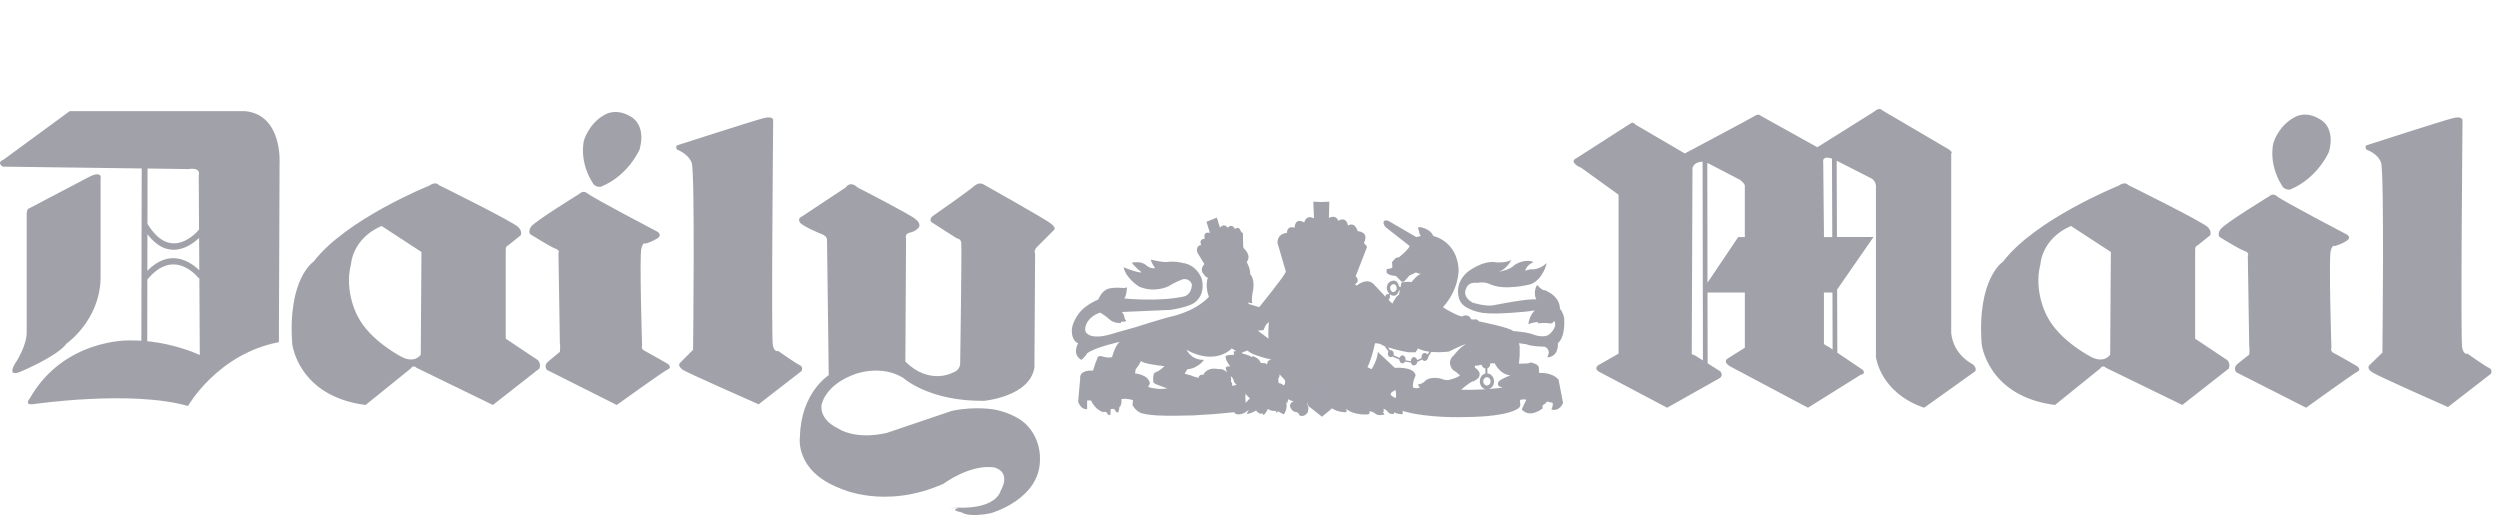 <svg width="197" height="41" viewBox="0 0 197 41" fill="none" xmlns="http://www.w3.org/2000/svg">
<g clip-path="url(#clip0_2433_45049)">
<path fill-rule="evenodd" clip-rule="evenodd" d="M99.526 26.362L99.963 26.689C99.908 26.199 99.99 25.378 99.99 25.378C99.661 25.596 99.581 26.006 99.581 26.006L99.116 26.06L99.526 26.362V26.362ZM117.43 29.913C117.375 29.804 117.292 29.724 117.155 29.724C117.02 29.724 116.882 29.859 116.882 30.051C116.882 30.243 117.02 30.378 117.155 30.378C117.318 30.378 117.457 30.243 117.457 30.051C117.456 29.997 117.43 29.968 117.43 29.913ZM117.419 28.631C117.425 28.654 117.43 28.683 117.43 28.711C117.429 28.779 117.407 28.845 117.368 28.9C117.328 28.955 117.273 28.997 117.21 29.021V29.424C117.285 29.431 117.358 29.454 117.424 29.492C117.491 29.529 117.548 29.579 117.594 29.64C117.682 29.758 117.73 29.902 117.729 30.05C117.729 30.345 117.562 30.582 117.317 30.656C117.992 30.604 118.414 30.542 118.414 30.542C117.757 30.405 118.139 30.023 118.139 30.023C118.441 29.776 119.014 29.584 119.014 29.584C118.331 29.501 117.949 28.956 117.783 28.629H117.419V28.631ZM117.075 30.673C116.813 30.63 116.61 30.374 116.61 30.051C116.61 29.741 116.798 29.492 117.047 29.435V29.034C116.972 29.023 116.902 28.988 116.849 28.934C116.795 28.881 116.759 28.812 116.747 28.737L116.745 28.739C116.472 28.82 116.226 28.82 116.226 28.82C116.171 28.957 116.28 29.012 116.28 29.012C116.855 29.422 116.472 29.804 116.472 29.804C116.2 30.051 116.062 30.051 116.062 30.051C115.79 30.134 115.133 30.708 115.133 30.708C115.864 30.73 116.533 30.708 117.075 30.673V30.673ZM109.584 28.138C109.634 28.138 109.682 28.123 109.722 28.095L110.267 28.33C110.267 28.494 110.376 28.632 110.514 28.632C110.599 28.632 110.673 28.577 110.717 28.499L111.18 28.567C111.21 28.705 111.304 28.796 111.415 28.796C111.541 28.796 111.669 28.68 111.686 28.512L112.072 28.329C112.118 28.397 112.186 28.441 112.264 28.441C112.399 28.441 112.537 28.304 112.537 28.139L112.784 27.732C113.248 27.768 113.715 27.758 114.178 27.704C114.915 27.319 115.517 27.102 115.517 27.102C115.297 27.265 115.078 27.403 114.941 27.566C114.804 27.703 114.676 27.849 114.559 28.003C114.46 28.075 114.381 28.17 114.328 28.28C114.275 28.39 114.251 28.511 114.257 28.633C114.278 28.789 114.334 28.938 114.42 29.07C114.558 29.233 114.75 29.317 114.75 29.317L115.051 29.589C114.805 29.782 114.257 29.917 114.257 29.917C113.956 30.028 113.548 29.836 113.548 29.836C112.59 29.619 112.263 30.054 112.263 30.054C112.071 30.272 111.716 30.301 111.716 30.301L111.879 30.548C111.524 30.657 111.334 30.52 111.334 30.52C111.306 30.055 111.552 29.59 111.552 29.59C111.442 28.853 109.911 28.988 109.911 28.988L109.53 28.631L109.447 28.548L108.572 27.728C108.572 27.975 108.463 28.33 108.328 28.632C108.218 28.877 108.081 29.097 108.081 29.097L107.753 28.931C107.816 28.84 107.861 28.739 107.889 28.632C108.161 27.975 108.353 27.046 108.353 27.046C108.516 27.046 108.655 27.074 108.763 27.101C108.846 27.155 108.901 27.183 108.901 27.183C108.964 27.213 109.034 27.242 109.108 27.273L109.41 27.7C109.381 27.751 109.366 27.808 109.366 27.866C109.365 28.029 109.447 28.138 109.584 28.138V28.138ZM112.636 27.713L112.477 27.939C112.455 27.902 112.423 27.87 112.386 27.848C112.349 27.826 112.307 27.813 112.263 27.811C112.126 27.811 112.016 27.946 112.016 28.138C112.016 28.164 112.019 28.191 112.025 28.214L111.677 28.377C111.64 28.249 111.528 28.137 111.415 28.137C111.28 28.137 111.171 28.3 111.171 28.465L110.754 28.393C110.758 28.372 110.761 28.351 110.761 28.329C110.761 28.166 110.649 28 110.514 28C110.411 28 110.326 28.091 110.289 28.205L109.807 27.988C109.823 27.949 109.831 27.907 109.83 27.866C109.83 27.728 109.721 27.593 109.583 27.593C109.561 27.592 109.54 27.596 109.52 27.604L109.391 27.373H109.389C110.085 27.6 110.948 27.757 110.948 27.757H111.55L111.743 27.456C111.991 27.594 112.311 27.674 112.636 27.713V27.713ZM109.397 23.045C109.419 23.073 109.44 23.099 109.463 23.122L109.428 23.184C109.41 23.172 109.388 23.165 109.366 23.164C109.257 23.164 109.174 23.273 109.174 23.383L109.149 23.356L108.929 23.109L108.848 23.027L108.355 22.508C107.781 21.743 106.907 22.508 106.907 22.508L106.771 22.398C107.234 22.125 106.826 21.77 106.826 21.77L107.728 19.446L107.481 19.145C107.92 18.243 106.99 18.216 106.99 18.216C106.716 17.396 106.224 17.779 106.224 17.779C106.061 16.986 105.458 17.396 105.458 17.396C105.24 16.85 104.72 17.177 104.72 17.177L104.746 15.892L104.146 15.919L103.489 15.892L103.544 17.204C102.889 16.877 102.778 17.532 102.778 17.532C102.014 17.095 102.014 17.942 102.014 17.942C101.384 17.75 101.411 18.352 101.411 18.352C100.565 18.434 100.674 19.172 100.674 19.172L101.329 21.413C101.166 21.823 99.225 24.202 99.225 24.202L98.404 23.956L98.35 23.82C98.54 23.929 98.678 23.874 98.678 23.874C98.596 23.601 98.705 23.054 98.705 23.054C98.952 21.988 98.514 21.605 98.514 21.605C98.54 21.168 98.24 20.649 98.24 20.649C98.65 20.13 98.049 19.61 98.049 19.61L97.966 19.473L97.939 18.352C97.83 18.352 97.775 18.215 97.775 18.215C97.611 17.75 97.311 18.052 97.311 18.052C97.092 17.56 96.736 17.942 96.736 17.942C96.435 17.532 96.134 17.942 96.134 17.942L95.888 17.149L95.069 17.477L95.342 18.351C94.74 18.214 94.932 18.816 94.932 18.816C94.413 18.843 94.659 19.308 94.659 19.308C94.167 19.362 94.358 19.91 94.358 19.91L94.904 20.811C94.466 21.303 94.877 21.631 94.877 21.631C95.015 21.878 95.179 21.878 95.179 21.878C94.932 22.616 95.261 23.382 95.261 23.382C94.905 23.792 94.386 24.119 93.921 24.365C93.239 24.693 92.636 24.857 92.636 24.857C91.57 25.104 89.466 25.787 89.466 25.787C88.728 25.977 87.552 26.332 87.552 26.332C86.077 26.771 85.694 26.306 85.694 26.306C85.338 26.086 85.612 25.512 85.612 25.512C85.967 24.801 86.706 24.637 86.706 24.637C87.225 24.967 87.416 25.157 87.416 25.157C87.744 25.486 88.319 25.458 88.319 25.458L88.346 25.349C88.591 25.377 88.756 25.294 88.756 25.294C88.591 25.131 88.591 24.939 88.591 24.939C88.591 24.803 88.4 24.585 88.4 24.585L92.2 24.421C92.337 24.395 92.445 24.395 92.555 24.366C93.867 24.12 94.168 23.82 94.168 23.82C95.07 23.108 94.688 21.933 94.688 21.933C94.195 20.785 93.239 20.73 93.239 20.73C92.5 20.538 91.954 20.648 91.954 20.648C91.544 20.676 90.697 20.457 90.697 20.457C90.669 20.62 91.025 21.14 91.025 21.14C90.902 21.151 90.778 21.137 90.661 21.1C90.544 21.062 90.436 21.002 90.342 20.922C89.904 20.512 89.194 20.703 89.194 20.703C89.303 20.922 89.96 21.469 89.96 21.469C89.577 21.496 88.539 21.059 88.539 21.059C88.73 21.962 89.769 22.59 89.769 22.59C90.999 23.109 92.065 22.563 92.065 22.563C92.584 22.235 93.103 22.043 93.103 22.043C93.182 22.008 93.267 21.989 93.353 21.99C93.439 21.99 93.524 22.009 93.602 22.046C93.68 22.082 93.749 22.135 93.805 22.201C93.86 22.266 93.901 22.343 93.924 22.427C93.869 23.356 93.185 23.383 93.185 23.383C91.217 23.793 88.593 23.519 88.593 23.519C88.784 23.273 88.811 22.644 88.811 22.644L88.593 22.699C87.445 22.59 87.144 22.836 87.144 22.836C86.734 23.082 86.543 23.602 86.543 23.602C86.023 23.821 85.613 24.093 85.312 24.367C84.546 25.106 84.465 25.925 84.465 25.925C84.41 26.909 84.956 27.047 84.956 27.047C84.465 28.002 85.202 28.358 85.202 28.358C85.531 28.114 85.667 27.839 85.667 27.839C86.323 27.349 88.236 26.937 88.236 26.937C87.853 27.239 87.634 28.139 87.634 28.139C87.307 28.249 86.759 28.057 86.759 28.057C86.459 28.031 86.459 28.277 86.459 28.277L86.322 28.604L86.13 29.206C84.955 29.151 85.12 29.834 85.12 29.834L84.955 31.665C85.229 32.348 85.666 32.239 85.666 32.239V31.557H85.966C86.322 32.294 86.869 32.458 86.869 32.458H87.033C87.224 32.403 87.307 32.678 87.307 32.678L87.498 32.704L87.525 32.239L87.742 32.214C87.88 32.268 87.961 32.486 87.961 32.486H88.124C88.179 32.377 88.207 32.076 88.207 32.076C88.426 31.939 88.37 31.448 88.37 31.448C88.808 31.366 89.273 31.531 89.273 31.531L89.246 31.939C89.573 32.486 89.984 32.569 89.984 32.569C90.258 32.649 90.667 32.704 91.16 32.732C92.008 32.787 93.073 32.758 94.058 32.732C95.126 32.678 96.192 32.596 97.256 32.485C97.365 32.648 97.419 32.622 97.419 32.622C97.884 32.785 98.403 32.293 98.403 32.293L98.24 32.622C98.595 32.594 98.978 32.348 98.978 32.348C99.073 32.478 99.207 32.574 99.361 32.622L99.443 32.54L99.553 32.703C99.77 32.593 99.908 32.212 99.908 32.212C100.155 32.43 100.51 32.376 100.51 32.376L100.619 32.539L100.7 32.401C100.863 32.513 101.165 32.648 101.165 32.648C101.494 32.238 101.357 31.638 101.357 31.638L101.439 31.773L101.52 31.446C101.683 31.609 101.959 31.609 101.959 31.609C101.439 31.827 101.739 32.211 101.739 32.211C101.803 32.319 101.899 32.405 102.014 32.456C102.1 32.445 102.188 32.468 102.258 32.519C102.329 32.569 102.378 32.645 102.396 32.731C102.806 32.923 103.053 32.484 103.053 32.484L103.107 32.157C103.025 31.964 103.025 31.664 103.025 31.664L103.107 32.019L103.242 32.102L104.172 32.839L104.966 32.182C105.403 32.484 106.005 32.484 106.005 32.484C106.223 32.484 106.06 32.211 106.06 32.211C106.771 32.785 107.836 32.648 107.836 32.648C107.999 32.513 107.891 32.43 107.891 32.43C108.083 32.348 108.41 32.622 108.41 32.622C108.683 32.812 109.093 32.648 109.093 32.648C109.067 32.513 108.93 32.485 108.93 32.485C109.122 32.485 109.012 32.212 109.012 32.212C109.202 32.238 109.368 32.457 109.368 32.457C109.531 32.677 109.832 32.622 109.832 32.622L109.858 32.485C110.05 32.622 110.486 32.648 110.486 32.648C110.598 32.539 110.514 32.376 110.514 32.376C112.482 32.978 115.406 32.866 115.406 32.866C119.206 32.84 119.725 32.102 119.725 32.102C119.863 31.936 119.78 31.747 119.78 31.747V31.529C119.972 31.417 120.273 31.501 120.273 31.501L119.998 32.075L119.918 32.267C120.572 33.004 121.556 32.184 121.556 32.184V31.938C121.749 31.857 121.912 31.638 121.912 31.638L122.351 31.748C122.405 31.995 122.241 32.267 122.241 32.267C122.924 32.457 123.168 31.748 123.168 31.748L122.815 29.915C122.268 29.287 121.284 29.395 121.284 29.395L121.256 28.93C121.201 28.767 121.011 28.658 120.846 28.631L120.635 28.555L120.436 28.631C120.134 28.657 119.696 28.657 119.696 28.657V28.631L119.751 28.001V27.291L119.696 27.045L120.273 27.127C120.71 27.317 121.722 27.317 121.722 27.317C122.049 27.455 122.049 27.782 122.049 27.782L121.94 28.166C122.869 28.084 122.76 27.045 122.76 27.045C123.414 26.497 123.25 25.021 123.25 25.021C123.167 24.666 123.032 24.447 122.948 24.365L122.923 24.339C122.923 23.408 121.993 22.998 121.993 22.998C121.83 22.861 121.638 22.861 121.638 22.861C121.42 22.807 121.119 22.451 121.119 22.451C120.763 23.107 121.064 23.598 121.064 23.598C120.516 23.489 117.782 24.036 117.782 24.036C117.127 24.2 116.035 23.845 116.035 23.845C115.35 23.462 115.46 22.971 115.46 22.971C115.596 22.177 116.252 22.287 116.252 22.287H116.445C117.019 22.177 117.429 22.396 117.429 22.396C118.576 22.943 120.625 22.396 120.625 22.396C121.609 22.013 121.884 20.728 121.884 20.728C121.227 21.331 120.599 21.221 120.599 21.221C120.46 21.249 120.323 21.286 120.189 21.331C120.299 20.866 120.844 20.647 120.844 20.647C120.134 20.346 119.369 20.866 119.369 20.866C118.987 21.276 118.138 21.412 118.138 21.412C118.766 21.166 119.095 20.483 119.095 20.483C118.685 20.728 117.948 20.674 117.948 20.674C116.827 20.455 115.597 21.466 115.597 21.466C114.475 22.505 115.022 23.653 115.022 23.653C115.16 23.98 115.487 24.227 115.842 24.363C116.362 24.61 116.907 24.665 116.907 24.665C118.083 24.801 120.49 24.528 120.49 24.528C120.707 24.473 120.954 24.473 120.954 24.473C120.515 24.801 120.435 25.54 120.435 25.54C120.872 25.377 121.199 25.377 121.199 25.377L121.173 25.486C121.693 25.404 122.128 25.486 122.128 25.486C122.403 25.512 122.458 25.268 122.458 25.268C122.785 25.759 122.128 26.307 122.128 26.307C121.746 26.689 120.9 26.388 120.9 26.388C120.435 26.17 119.231 26.086 119.231 26.086C119.013 25.814 116.525 25.322 116.525 25.322C116.388 25.075 116.143 25.185 116.143 25.185L115.923 25.157C115.705 24.637 115.213 24.939 115.213 24.939C114.858 24.884 114.284 24.557 113.954 24.365C113.791 24.283 113.71 24.202 113.71 24.202C115.021 22.753 114.939 21.195 114.939 21.195C114.776 18.953 112.945 18.598 112.945 18.598C112.672 17.942 111.797 17.888 111.797 17.888L111.743 18.025L111.823 18.216C111.797 18.353 111.96 18.599 111.96 18.599L111.605 18.681L109.391 17.396C108.846 17.26 109.064 17.723 109.064 17.723L109.173 17.888L111.087 19.391C110.895 19.773 110.24 20.266 110.24 20.266L109.993 20.321L109.692 20.648L109.719 21.086C109.582 21.195 109.28 21.195 109.28 21.195L109.255 21.469C109.445 21.743 109.992 21.743 109.992 21.743L110.429 22.18C110.566 22.262 110.676 22.153 110.676 22.153L111.058 21.716L111.577 21.47C111.715 21.552 111.962 21.58 111.962 21.58C111.606 21.717 111.224 22.235 111.224 22.235C110.923 22.153 110.43 22.262 110.43 22.262L110.375 22.563L110.36 22.635L110.24 22.563C110.048 21.771 109.446 22.262 109.446 22.262C109.349 22.367 109.291 22.502 109.282 22.645C109.273 22.788 109.313 22.929 109.397 23.045V23.045ZM109.409 23.617C109.475 23.587 109.528 23.493 109.528 23.382C109.528 23.35 109.522 23.319 109.508 23.29L109.545 23.198C109.631 23.268 109.738 23.305 109.848 23.305C110.129 23.296 110.239 22.889 110.239 22.889H110.307L110.239 23.216C109.964 23.381 109.719 23.927 109.719 23.927L109.409 23.617V23.617ZM109.58 22.836C109.434 22.533 109.747 22.397 109.747 22.397C110.129 22.343 110.049 22.834 110.049 22.834C109.946 22.963 109.864 23.011 109.795 23.016C109.647 23.029 109.582 22.839 109.58 22.836ZM94.659 28.603C94.44 28.795 94.056 29.068 93.565 29.096L93.346 29.449L93.865 29.586L93.975 29.641L94.44 29.778C94.44 29.778 94.466 29.477 94.823 29.531C94.823 29.531 95.069 28.875 96.053 29.095C96.053 29.095 96.217 29.04 96.435 29.149C96.517 29.204 96.599 29.259 96.68 29.339L96.571 28.984C96.571 28.984 96.68 28.821 96.953 28.875C96.953 28.875 96.844 28.765 96.762 28.602C96.646 28.442 96.58 28.252 96.571 28.055C96.571 28.055 96.898 27.919 97.227 27.974V27.672H97.418L97.063 27.455C97.063 27.455 96.16 28.465 94.465 27.974C94.13 27.879 93.809 27.741 93.509 27.564C93.509 27.564 93.837 28.384 94.876 28.356C94.877 28.356 94.796 28.466 94.659 28.603V28.603ZM90.258 28.603C90.805 28.766 91.762 28.85 91.762 28.85C91.679 28.93 91.598 29.013 91.516 29.068C91.216 29.315 90.97 29.369 90.97 29.369C90.806 29.642 90.888 30.136 90.888 30.136C90.97 30.245 91.216 30.326 91.434 30.408C91.708 30.518 91.981 30.6 91.981 30.6C91.647 30.668 91.303 30.668 90.97 30.6C90.668 30.573 90.478 30.489 90.478 30.489L90.615 30.216C90.505 29.505 89.439 29.424 89.439 29.424L89.494 29.097C89.63 28.931 89.768 28.741 89.823 28.604C89.856 28.553 89.884 28.499 89.904 28.441C89.959 28.496 90.095 28.55 90.233 28.604H90.258V28.603V28.603ZM109.722 30.872C109.639 30.927 109.584 30.981 109.584 31.09C109.584 31.09 109.639 31.253 109.994 31.362C109.994 31.362 110.049 31.063 109.966 30.735C109.965 30.735 109.83 30.789 109.722 30.872ZM97.256 30.378L97.447 30.323C97.447 30.323 97.256 30.16 97.229 30.051C97.229 30.051 97.229 29.833 96.983 29.641L97.01 29.833V30.105L97.092 30.188V30.406L97.256 30.378V30.378ZM98.13 31.337L98.158 31.747L98.514 31.362C98.486 31.363 98.458 31.356 98.433 31.342C98.409 31.328 98.389 31.307 98.376 31.282C98.24 31.172 98.158 31.009 98.158 31.009L98.13 31.337V31.337ZM99.366 28.613C99.574 28.59 99.748 28.604 99.846 28.723C99.844 28.548 99.92 28.374 100.18 28.329C100.18 28.329 99.606 28.22 99.087 28.028C98.76 27.918 98.431 27.781 98.322 27.618L98.076 27.7L97.884 27.781V27.863C97.884 27.863 98.403 27.944 98.677 28.165V28.053C98.677 28.055 99.174 28.148 99.366 28.613V28.613ZM100.808 29.695C100.808 29.641 100.836 29.586 100.836 29.503L101.246 29.942C101.246 29.942 101.327 30.215 101.163 30.379C101.163 30.379 101.083 30.299 100.974 30.244C100.905 30.209 100.83 30.191 100.754 30.189L100.728 29.834C100.728 29.833 100.783 29.778 100.808 29.695V29.695ZM67.571 14.771C67.571 14.771 71.644 16.849 72.135 17.259C72.655 17.669 72.381 17.942 72.381 17.942C72.381 17.942 72.19 18.215 71.725 18.324C71.259 18.406 71.398 18.789 71.398 18.789L71.343 28.494C73.257 30.379 75.061 29.368 75.061 29.368C75.745 29.15 75.663 28.548 75.663 28.548C75.663 28.548 75.8 19.419 75.745 19.118C75.69 18.79 75.417 18.79 75.417 18.79C75.417 18.79 73.723 17.723 73.449 17.534C73.147 17.343 73.476 17.042 73.476 17.042C73.476 17.042 76.346 15.047 76.757 14.664C77.167 14.308 77.495 14.526 77.495 14.526C77.495 14.526 82.224 17.178 82.77 17.588C83.316 17.998 83.044 18.134 83.044 18.134L81.704 19.474C81.431 19.748 81.567 19.993 81.567 19.993L81.512 28.959C81.157 31.255 77.549 31.585 77.549 31.585C73.202 31.639 71.18 29.78 71.18 29.78C69.457 28.714 67.462 29.451 67.462 29.451C64.921 30.326 64.729 31.967 64.729 31.967C64.646 33.143 65.959 33.716 65.959 33.716C67.572 34.755 69.922 34.098 69.922 34.098C71.917 33.416 75.006 32.377 75.006 32.377C76.947 31.967 78.477 32.294 78.477 32.294C80.227 32.678 80.91 33.498 80.91 33.498C82.031 34.645 81.949 36.121 81.949 36.121C82.031 39.349 78.067 40.441 78.067 40.441C76.291 40.796 75.799 40.386 75.799 40.386C74.541 40.111 75.881 39.976 75.881 39.976C75.881 39.976 73.584 40.111 76.072 40.002C78.56 39.922 78.833 38.72 78.833 38.72C79.736 37.105 78.342 36.833 78.342 36.833C76.428 36.56 74.352 38.117 74.352 38.117C69.704 40.194 66.179 38.473 66.179 38.473C62.571 37.079 63.035 34.4 63.035 34.4C63.117 30.929 65.304 29.563 65.304 29.563L65.168 18.819C65.058 18.546 64.785 18.464 64.785 18.464C64.785 18.464 63.281 17.862 63.035 17.535C62.816 17.206 63.172 17.07 63.172 17.07L66.644 14.773C67.051 14.198 67.571 14.771 67.571 14.771V14.771ZM0.217 13.131C-0.302 12.776 0.272 12.585 0.272 12.585L5.494 8.757H19.297C22.276 9.03 22.03 12.857 22.03 12.857L21.976 26.961C17.137 27.89 14.814 31.992 14.814 31.992C10.303 30.708 2.568 31.855 2.568 31.855C1.884 31.91 2.349 31.39 2.349 31.39C5.028 26.688 10.166 26.826 10.166 26.826C10.498 26.819 10.823 26.828 11.139 26.848L11.166 13.274L0.217 13.131ZM7.106 13.896C8.117 13.431 7.926 14.115 7.926 14.115V21.959C7.844 25.267 5.247 27.073 5.247 27.073C4.482 28.111 1.557 29.314 1.557 29.314C0.546 29.695 1.147 28.711 1.147 28.711C2.103 27.291 2.103 26.278 2.103 26.278V16.849C2.103 16.575 2.213 16.465 2.213 16.465L7.106 13.896V13.896ZM11.602 26.887C13.992 27.127 15.744 27.974 15.744 27.974L15.709 21.909L15.672 21.937C15.666 21.93 13.754 19.406 11.611 22.03L11.602 26.887V26.887ZM15.704 21.295L15.69 18.751C14.958 19.436 13.252 20.588 11.617 18.455L11.611 21.335C13.412 19.507 15.032 20.646 15.704 21.295ZM15.685 18.088L15.661 13.841C15.851 13.131 14.868 13.322 14.868 13.322L11.628 13.28L11.62 17.635C13.453 20.674 15.497 18.317 15.685 18.088ZM53.41 11.436C53.41 11.436 59.423 9.496 60.189 9.305C60.981 9.114 60.927 9.496 60.927 9.496C60.927 9.496 60.764 26.607 60.9 27.209C61.037 27.811 61.31 27.648 61.31 27.648C61.31 27.648 62.705 28.632 63.005 28.767C63.334 28.905 63.169 29.232 63.169 29.232L59.78 31.857C59.78 31.857 54.258 29.424 53.821 29.151C53.275 28.767 53.63 28.549 53.63 28.549L54.614 27.565C54.614 27.565 54.778 13.57 54.505 12.832C54.231 12.093 53.356 11.793 53.356 11.793C53.164 11.491 53.41 11.436 53.41 11.436V11.436ZM46.659 14.334C46.85 14.799 47.342 14.717 47.342 14.717C49.529 13.842 50.404 11.765 50.404 11.765C50.95 9.715 49.666 9.168 49.666 9.168C48.517 8.485 47.67 9.031 47.67 9.031C46.358 9.742 46.002 11.109 46.002 11.109C45.675 12.913 46.659 14.334 46.659 14.334V14.334ZM45.675 15.264C45.675 15.264 42.122 17.451 41.848 17.861C41.574 18.271 41.794 18.463 41.794 18.463C41.794 18.463 43.325 19.419 43.735 19.583C44.172 19.72 44.007 19.939 44.007 19.939L44.117 27.046C44.172 27.238 44.117 27.728 44.117 27.728C44.117 27.728 43.515 28.221 43.187 28.495C42.805 28.822 43.105 29.151 43.105 29.151L48.6 31.912C48.6 31.912 52.316 29.233 52.645 29.097C52.972 28.959 52.645 28.687 52.645 28.687C52.645 28.687 51.032 27.757 50.759 27.62C50.487 27.483 50.596 27.21 50.596 27.21C50.596 27.21 50.377 20.183 50.541 19.582C50.678 19.008 50.869 19.199 50.869 19.199C50.869 19.199 51.36 19.063 51.798 18.789C52.208 18.515 51.826 18.27 51.826 18.27C51.826 18.27 46.714 15.592 46.332 15.264C45.948 14.935 45.675 15.264 45.675 15.264V15.264ZM23.028 27.099C23.015 27.045 23.451 31.227 28.809 31.911L32.362 29.042C32.362 29.042 32.553 28.712 32.827 28.985L38.841 31.911L42.504 29.042C42.504 29.042 42.668 28.712 42.394 28.385L39.852 26.689V19.719C39.852 19.719 39.825 19.391 40.043 19.337L41.027 18.544C41.027 18.544 41.191 18.271 40.864 17.916C40.562 17.534 34.577 14.581 34.577 14.581C34.577 14.581 34.358 14.254 33.81 14.636C33.81 14.636 27.277 17.26 24.708 20.621C24.709 20.621 22.659 21.933 23.028 27.099V27.099ZM28.153 24.858C28.317 25.158 27.06 23.081 27.662 20.812C27.662 20.812 27.744 18.817 30.067 17.806L33.21 19.856L33.156 27.946C33.156 27.946 32.746 28.631 31.735 28.166C31.735 28.166 29.137 26.881 28.153 24.858ZM178.795 15.481C178.795 15.481 175.243 17.641 174.968 18.079C174.695 18.489 174.913 18.68 174.913 18.68C174.913 18.68 176.445 19.636 176.855 19.773C177.292 19.911 177.127 20.155 177.127 20.155L177.237 27.262C177.292 27.455 177.237 27.945 177.237 27.945C177.237 27.945 176.635 28.41 176.307 28.684C175.925 29.012 176.227 29.339 176.227 29.339L181.721 32.127C181.721 32.127 185.439 29.449 185.766 29.284C186.093 29.149 185.766 28.875 185.766 28.875C185.766 28.875 184.18 27.945 183.88 27.81C183.606 27.672 183.715 27.4 183.715 27.4C183.715 27.4 183.497 20.374 183.66 19.773C183.798 19.227 183.99 19.391 183.99 19.391C183.99 19.391 184.48 19.254 184.919 18.981C185.329 18.708 184.945 18.49 184.945 18.49C184.945 18.49 179.833 15.811 179.451 15.482C179.096 15.154 178.795 15.481 178.795 15.481V15.481ZM124.453 13.158C123.606 12.693 124.208 12.474 124.208 12.474L128.471 9.74C128.689 9.549 128.881 9.823 128.881 9.823L132.763 12.092C132.763 12.092 138.01 9.304 138.367 9.086C138.585 8.948 138.777 9.141 138.777 9.141L143.206 11.601L147.661 8.812C148.152 8.402 148.289 8.675 148.289 8.675L153.51 11.737C153.947 12.01 153.755 12.092 153.755 12.092V26.253C153.947 28 155.424 28.686 155.424 28.686C155.834 29.013 155.642 29.26 155.642 29.26L151.623 32.129C148.152 30.952 147.824 28.138 147.824 28.138V14.607C147.742 14.142 147.414 14.032 147.414 14.032L144.731 12.665L144.751 18.678H147.633L144.765 22.814L144.782 27.792L146.788 29.149C147.06 29.477 146.625 29.531 146.625 29.531L142.468 32.127L136.291 28.848C135.717 28.463 136.154 28.245 136.154 28.245L137.493 27.399V23.052H134.552L134.563 28.632L135.554 29.259C135.856 29.586 135.499 29.804 135.499 29.804L131.371 32.127L125.987 29.284C125.522 28.983 126.013 28.739 126.013 28.739L127.544 27.865V15.345L124.592 13.214L124.453 13.158V13.158ZM144.36 12.496C143.545 12.243 143.671 12.749 143.671 12.749L143.726 18.243V18.681H144.382L144.36 12.496ZM144.396 23.053H143.726V27.073C143.751 27.182 144.081 27.317 144.081 27.317L144.41 27.542L144.396 23.053V23.053ZM134.551 22.276L136.973 18.68H137.492V14.607C137.412 14.389 137.11 14.17 137.11 14.17L134.535 12.83L134.551 22.276ZM134.165 12.742C133.41 12.759 133.367 13.268 133.367 13.268L133.31 27.866C133.31 27.946 133.557 28.001 133.557 28.001L134.191 28.402L134.165 12.742V12.742ZM156.154 27.099C156.14 27.045 156.577 31.227 161.936 31.911L165.488 29.042C165.488 29.042 165.68 28.712 165.953 28.985L171.966 31.911L175.629 29.042C175.629 29.042 175.792 28.712 175.52 28.385L172.978 26.689V19.719C172.978 19.719 172.953 19.391 173.171 19.337L174.155 18.544C174.155 18.544 174.318 18.271 173.992 17.916C173.69 17.534 167.703 14.581 167.703 14.581C167.703 14.581 167.486 14.254 166.937 14.636C166.937 14.636 160.404 17.26 157.835 20.621C157.834 20.621 155.785 21.933 156.154 27.099V27.099ZM161.279 24.858C161.442 25.158 160.185 23.081 160.788 20.812C160.788 20.812 160.869 18.817 163.192 17.806L166.336 19.856L166.281 27.946C166.281 27.946 165.871 28.631 164.859 28.166C164.859 28.166 162.263 26.881 161.279 24.858V24.858ZM186.531 11.436C186.531 11.436 192.516 9.496 193.31 9.305C194.074 9.114 194.047 9.496 194.047 9.496C194.047 9.496 193.884 26.799 194.019 27.401C194.157 28.001 194.429 27.866 194.429 27.866C194.429 27.866 195.823 28.85 196.125 28.985C196.452 29.122 196.288 29.45 196.288 29.45L192.9 32.075C192.9 32.075 187.378 29.642 186.941 29.341C186.394 28.986 186.749 28.741 186.749 28.741L187.733 27.784C187.733 27.784 187.896 13.543 187.624 12.805C187.351 12.066 186.477 11.794 186.477 11.794C186.286 11.463 186.531 11.436 186.531 11.436V11.436ZM179.779 14.553C179.972 15.018 180.462 14.935 180.462 14.935C182.65 14.032 183.525 11.956 183.525 11.956C184.07 9.933 182.786 9.386 182.786 9.386C181.638 8.676 180.792 9.249 180.792 9.249C179.478 9.959 179.125 11.327 179.125 11.327C178.795 13.131 179.779 14.553 179.779 14.553Z" fill="#A1A1AA"/>
<path fill-rule="evenodd" clip-rule="evenodd" d="M95.339 17.587L95.722 17.396V17.67L95.859 17.534L96.022 17.916L95.804 17.944L95.941 18.08C96.242 18.299 96.051 18.49 96.051 18.49L95.913 18.6C95.476 18.763 95.613 18.08 95.613 18.08L95.476 18.216L95.312 17.806H95.531L95.339 17.587Z" fill="#A1A1AA"/>
<path fill-rule="evenodd" clip-rule="evenodd" d="M94.931 19.309C95.259 19.336 95.286 19.583 95.286 19.583C95.313 19.118 95.668 19.528 95.668 19.528C95.553 19.564 95.449 19.63 95.368 19.719C95.368 19.993 95.778 19.993 95.778 19.993C96.133 19.8 96.078 19.583 96.078 19.583C96.133 19.281 95.778 19.445 95.778 19.445L95.64 19.145L95.859 19.118V19.009L95.668 18.899L96.27 18.599L96.188 18.844L96.242 18.899L96.379 18.735L96.488 19.173C96.215 19.118 96.324 19.364 96.324 19.364C96.479 19.531 96.603 19.547 96.694 19.511C96.771 19.474 96.833 19.413 96.87 19.336C97.034 19.145 96.843 19.062 96.843 19.062C96.626 19.144 96.598 19.226 96.598 19.226C96.488 18.652 96.789 18.761 96.789 18.761C96.707 18.488 96.789 18.351 96.789 18.351C97.008 18.46 97.034 18.678 97.034 18.678C97.362 18.323 97.416 18.705 97.416 18.705C96.98 18.787 97.171 19.033 97.171 19.033C97.273 19.195 97.354 19.221 97.418 19.181C97.556 19.09 97.608 18.674 97.608 18.674C97.362 18.319 96.733 18.256 96.733 18.291L96.706 18.514L96.378 18.568L96.323 18.404L96.241 18.377V18.24C97.033 17.939 97.745 18.595 97.745 18.595L97.772 19.689C96.597 19.853 95.148 20.809 95.148 20.809L94.573 19.825C94.766 19.033 95.503 18.595 95.503 18.595L95.612 18.705L95.475 18.869L95.53 19.06L95.202 19.334L94.929 19.196C94.811 19.404 94.698 19.606 94.738 19.825L94.929 20.235C95.312 20.399 95.176 19.935 95.176 19.935C95.066 19.797 94.929 20.098 94.929 20.098C94.683 19.633 95.011 19.66 95.011 19.66C94.876 19.528 94.931 19.309 94.931 19.309V19.309ZM86.048 29.314C85.692 30.243 85.883 31.445 85.883 31.445H85.665V29.942C85.036 29.804 85.309 29.56 85.309 29.56C85.555 29.231 86.048 29.314 86.048 29.314ZM87.25 32.074C87.387 32.292 87.359 32.594 87.359 32.594C87.304 32.376 87.085 32.402 87.085 32.402C86.977 32.074 87.25 32.074 87.25 32.074ZM87.769 32.074C87.906 31.994 87.906 31.802 87.906 31.802C88.208 31.937 88.016 32.376 88.016 32.376C87.961 32.184 87.769 32.074 87.769 32.074ZM87.414 31.01C87.852 30.927 87.961 31.337 87.961 31.337C88.152 31.529 88.152 31.254 88.152 31.254C87.905 30.488 87.414 31.01 87.414 31.01V31.01ZM88.015 31.529C88.151 31.584 88.206 31.474 88.206 31.474C88.315 31.719 88.178 31.911 88.178 31.911C88.151 31.693 88.015 31.693 88.015 31.693V31.529Z" fill="#A1A1AA"/>
<path fill-rule="evenodd" clip-rule="evenodd" d="M88.349 31.2C88.075 30.19 87.365 30.873 87.365 30.873C87.174 30.245 87.447 29.751 87.447 29.751C87.857 29.806 88.403 29.751 88.403 29.751C88.54 29.751 88.485 29.834 88.485 29.834C88.595 30.324 88.294 30.324 88.294 30.324C88.513 30.517 88.568 30.434 88.568 30.434C89.006 30.489 89.388 29.616 89.388 29.616C89.798 29.588 90.29 29.943 90.29 29.943C90.564 30.19 90.29 30.271 90.29 30.271C89.907 30.19 89.224 30.326 89.224 30.326C89.142 30.38 89.169 30.546 89.169 30.546C89.224 30.709 89.251 31.255 89.251 31.255C88.896 31.173 88.349 31.2 88.349 31.2V31.2ZM90.153 28.193C90.262 27.783 91.082 27.346 91.082 27.346C91.492 27.183 92.093 27.044 92.093 27.044C92.805 27.072 93.296 27.837 93.296 27.837L93.023 28.054L93.132 28.137C93.379 27.89 93.652 28.165 93.652 28.165C93.897 28.3 94.499 28.52 94.499 28.52C94.225 28.928 93.378 28.765 93.378 28.765C93.405 29.204 92.913 29.502 92.913 29.502C93.242 29.777 94.499 30.024 94.499 30.024C94.963 29.367 95.455 29.832 95.455 29.832C95.564 29.912 95.702 30.049 95.702 30.049C95.428 30.187 95.51 30.542 95.51 30.542C94.963 30.652 93.433 30.652 93.433 30.652C91.929 30.432 91.164 30.049 91.164 30.049C91.028 29.967 91.11 29.857 91.11 29.857L91.082 29.694C91.056 29.502 91.22 29.531 91.22 29.531C91.766 29.448 92.231 28.849 92.231 28.849C92.368 28.521 92.067 28.576 92.067 28.576C91.137 28.522 90.153 28.193 90.153 28.193V28.193Z" fill="#A1A1AA"/>
<path fill-rule="evenodd" clip-rule="evenodd" d="M95.016 29.532C95.371 29.042 95.862 29.369 95.862 29.369C95.972 29.45 96.081 29.697 96.081 29.697C95.862 29.697 95.808 29.889 95.808 29.889C95.617 29.503 95.016 29.532 95.016 29.532V29.532ZM95.671 30.487C95.617 30.27 95.809 30.188 95.809 30.188C95.918 30.268 96.027 30.461 96.027 30.461C95.917 30.487 95.671 30.487 95.671 30.487ZM95.862 30.025C96.108 30.134 96.136 30.433 96.136 30.433L96.327 30.407C96.382 29.997 96.163 29.779 96.163 29.779C95.917 29.805 95.862 30.025 95.862 30.025ZM96.136 29.285C96.273 29.368 96.246 29.641 96.246 29.641C96.437 29.778 96.491 30.051 96.491 30.051C96.629 29.968 96.847 29.996 96.847 29.996C96.737 29.231 96.136 29.285 96.136 29.285ZM96.546 30.16L96.573 30.378L96.873 30.352C96.9 30.189 96.819 30.08 96.819 30.08C96.656 30.051 96.546 30.16 96.546 30.16ZM98.46 24.256C98.514 24.474 98.46 24.858 98.46 24.858C98.377 25.021 98.159 25.349 98.159 25.349L98.541 25.733L99.472 25.759C99.581 25.431 100.126 24.884 100.126 24.884C100.482 23.244 101.383 22.56 101.383 22.56V22.424C101.165 22.369 101.139 22.15 101.139 22.15C101.137 22.065 101.156 21.981 101.194 21.905C101.232 21.829 101.287 21.763 101.356 21.714C101.466 21.823 101.466 21.631 101.466 21.631C101.411 21.576 101.328 21.576 101.328 21.576L101.274 21.686L101.029 22.068C100.92 22.423 100.235 23.462 100.235 23.462C100.017 23.681 99.305 24.473 99.305 24.473L99.196 24.418C98.952 24.448 98.46 24.256 98.46 24.256V24.256ZM100.046 28.875L100.236 28.548L100.373 28.576C100.428 28.958 100.675 29.231 100.675 29.231L100.647 29.778C100.567 29.586 100.374 29.586 100.374 29.586C100.511 29.096 100.046 28.875 100.046 28.875ZM98.814 31.417H98.623L98.158 31.936C98.13 32.238 97.748 32.375 97.748 32.375C98.487 32.321 98.596 32.048 98.596 32.048C98.558 32.19 98.503 32.327 98.432 32.456C98.895 32.211 98.787 32.103 98.787 32.103C98.87 31.828 98.842 31.801 98.842 31.801C98.87 31.664 98.895 31.638 98.895 31.638C98.952 31.417 98.814 31.417 98.814 31.417ZM99.142 31.637C99.444 31.692 99.607 31.663 99.607 31.663C99.991 32.018 99.581 32.537 99.581 32.537C99.472 32.29 99.527 32.182 99.527 32.182C99.581 32.047 99.472 31.88 99.472 31.88C99.306 32.1 99.415 32.483 99.415 32.483C99.088 32.345 99.007 32.018 99.007 32.018C99.007 31.801 99.142 31.637 99.142 31.637V31.637ZM102.203 28.465L102.45 28.276C102.56 28.548 102.37 28.821 102.37 28.821C102.336 28.693 102.28 28.573 102.203 28.465V28.465ZM101.821 28.821C101.904 28.74 102.013 28.576 102.013 28.576C102.176 28.821 102.094 29.15 102.094 29.15C101.959 29.067 102.013 29.122 102.013 29.122L101.821 28.821Z" fill="#A1A1AA"/>
<path fill-rule="evenodd" clip-rule="evenodd" d="M101.739 26.061V26.99C102.533 26.907 102.451 27.509 102.451 27.509C102.778 27.619 102.56 28.192 102.56 28.192C102.698 28.521 102.535 28.904 102.535 28.904C102.945 29.859 104.173 30.215 104.173 30.215L104.119 26.032L101.739 26.061V26.061ZM101.576 24.419L101.604 24.967C101.165 25.896 101.412 27.153 101.412 27.153C101.365 27.16 101.321 27.179 101.283 27.208C101.245 27.236 101.214 27.273 101.194 27.316C100.892 25.349 101.576 24.419 101.576 24.419V24.419ZM103.325 29.942L103.298 31.993L104.172 32.703L104.912 32.048V30.189L104.61 30.215V31.801L104.172 32.292L103.681 31.936V30.189L103.325 29.942V29.942Z" fill="#A1A1AA"/>
<path fill-rule="evenodd" clip-rule="evenodd" d="M104.139 30.898C104.219 30.898 104.276 30.843 104.276 30.735C104.276 30.627 104.219 30.545 104.139 30.545C104.084 30.545 104.029 30.626 104.029 30.735C104.029 30.845 104.085 30.898 104.139 30.898ZM104.386 31.337C104.44 31.337 104.495 31.255 104.495 31.174C104.495 31.065 104.44 30.982 104.386 30.982C104.303 30.982 104.248 31.065 104.248 31.174C104.248 31.255 104.303 31.337 104.386 31.337ZM104.166 31.665C104.22 31.665 104.277 31.584 104.277 31.501C104.277 31.419 104.22 31.338 104.166 31.338C104.085 31.338 104.03 31.419 104.03 31.501C104.03 31.584 104.085 31.665 104.166 31.665ZM103.948 31.308C104.03 31.308 104.085 31.228 104.085 31.118C104.085 31.035 104.03 30.953 103.948 30.953C103.867 30.953 103.813 31.035 103.813 31.118C103.813 31.228 103.866 31.308 103.948 31.308ZM101.597 29.096C101.569 28.876 101.678 28.849 101.678 28.849C101.787 29.122 102.007 29.286 102.007 29.286V29.26C102.088 29.45 102.335 29.642 102.335 29.642C102.363 29.835 102.172 29.835 102.172 29.835C101.815 29.533 101.597 29.096 101.597 29.096V29.096ZM102.142 29.259C102.28 29.096 102.252 28.958 102.252 28.958C102.335 29.095 102.389 29.095 102.389 29.095L102.472 29.04L102.635 29.285C102.443 29.313 102.333 29.532 102.333 29.532C102.172 29.449 102.142 29.259 102.142 29.259ZM101.133 29.504L101.323 29.779C101.323 29.669 101.377 29.587 101.377 29.587L101.597 29.369L101.488 29.177L101.268 29.424C101.213 29.449 101.133 29.504 101.133 29.504V29.504ZM100.832 29.014L100.995 29.231C101.023 29.122 101.078 29.096 101.078 29.096L101.35 28.849L101.187 28.74L100.832 29.014ZM100.148 25.978V26.28L100.229 26.253L100.64 26.225L100.148 26.798L100.476 27.017H100.94V26.798H100.45L100.94 26.253V26.006L100.858 26.033H100.229L100.148 25.978V25.978ZM100.203 25.296L100.175 25.568L100.229 25.514L100.858 25.596L100.94 25.706L100.995 25.378H100.886L100.313 25.296L100.203 25.214V25.296V25.296ZM100.694 23.82L100.886 23.956L100.748 24.011C100.53 24.202 100.668 24.312 100.668 24.312C100.803 24.394 100.831 24.23 100.831 24.23C101.049 23.93 101.213 24.093 101.213 24.093C101.488 24.284 101.296 24.585 101.296 24.585L101.213 24.695L101.187 24.776L100.97 24.695L101.079 24.613C101.188 24.531 101.159 24.395 101.159 24.395C101.105 24.148 100.97 24.395 100.97 24.395C100.64 24.723 100.477 24.367 100.477 24.367C100.338 24.119 100.694 23.82 100.694 23.82V23.82ZM101.488 22.918V23.136C101.158 23.054 101.186 23.382 101.186 23.382C101.267 23.764 101.541 23.709 101.541 23.709V23.874C101.157 23.928 101.022 23.572 101.022 23.572C100.886 22.945 101.488 22.918 101.488 22.918V22.918ZM101.732 25.924H104.111V22.426L101.624 22.398L101.732 25.924ZM101.543 18.954C102.173 18.404 102.935 18.027 103.754 17.86V18.407C102.937 18.298 101.543 18.954 101.543 18.954ZM104.495 17.888V18.38C106.189 18.325 106.983 19.063 106.983 19.063C105.97 17.832 104.495 17.888 104.495 17.888V17.888ZM103.893 17.86V18.408H104.358V17.86H103.893ZM100.858 19.309C100.695 18.544 101.268 18.845 101.268 18.845L100.858 19.309ZM101.46 18.708C101.405 17.916 101.925 18.353 101.925 18.353L101.46 18.708ZM102.197 18.189C102.172 17.397 102.69 17.861 102.69 17.861L102.197 18.189ZM102.909 17.807C103.018 16.768 103.456 17.588 103.456 17.588L102.909 17.807ZM103.756 17.286H104.495C104.605 17.45 104.386 17.696 104.386 17.696C104.139 17.779 103.893 17.669 103.893 17.669C103.511 17.588 103.756 17.286 103.756 17.286ZM103.783 16.056H104.495L104.277 16.385L104.412 16.522L104.576 16.302L104.603 16.986L104.248 16.713L104.412 17.123L103.783 17.095L104.056 16.767L103.976 16.685L103.701 16.931L103.674 16.275L103.948 16.522L104.03 16.439L103.783 16.056V16.056ZM106.844 18.489L107.254 18.872C107.393 18.024 106.844 18.489 106.844 18.489ZM106.627 18.325L106.134 18.051C106.707 17.478 106.627 18.325 106.627 18.325ZM105.425 17.642L105.915 17.861C105.915 17.014 105.425 17.642 105.425 17.642ZM105.232 17.614C105.178 17.231 104.96 17.231 104.96 17.231C104.713 17.177 104.685 17.587 104.685 17.587L105.232 17.614ZM101.597 21.797C104.22 21.277 106.572 21.797 106.572 21.797C106.899 21.852 106.764 22.098 106.764 22.098C106.517 22.179 106.409 22.124 106.409 22.124C104.386 21.714 101.679 22.207 101.679 22.207C101.269 22.234 101.352 22.043 101.352 22.043C101.434 21.742 101.597 21.797 101.597 21.797ZM104.248 22.426V25.953H106.517L106.599 22.426H104.248ZM106.517 26.061H104.248L104.276 30.244C105.533 30.026 105.888 29.259 105.888 29.259C105.943 28.875 106.516 27.291 106.516 27.291V26.061H106.517ZM105.095 30.135V30.545C105.588 30.872 106.189 31.035 106.189 31.035C106.435 30.953 106.326 30.734 106.326 30.734C106.246 30.669 106.153 30.623 106.053 30.599C105.534 30.545 105.095 30.135 105.095 30.135ZM105.944 29.341L106.079 29.478L105.588 30.19L105.505 29.998L105.944 29.341V29.341ZM106.187 29.561L105.725 30.216C106.434 30.68 106.844 29.588 106.844 29.588C106.434 29.696 106.187 29.561 106.187 29.561ZM106.654 24.202V24.859C106.899 25.296 106.954 26.225 106.954 26.225L107.174 25.843C107.146 24.885 106.654 24.202 106.654 24.202ZM105.068 31.773V32.074C105.286 32.267 105.86 32.402 105.86 32.402C105.998 32.347 105.86 32.157 105.86 32.157C105.534 32.157 105.068 31.773 105.068 31.773V31.773Z" fill="#A1A1AA"/>
<path fill-rule="evenodd" clip-rule="evenodd" d="M105.977 31.665L106.114 31.174C106.579 31.146 106.416 30.627 106.416 30.627C106.798 30.518 107.233 29.807 107.233 29.807L107.345 30.082L107.508 30.409C107.589 30.572 107.643 30.656 107.618 30.656L107.371 30.874V30.736L106.906 31.146L107.069 30.245L106.632 31.255C106.387 31.53 105.977 31.665 105.977 31.665V31.665ZM106.059 31.912C106.441 32.486 107.7 32.486 107.7 32.486C107.563 32.159 107.208 32.021 107.208 32.021C107.755 31.803 108.247 32.294 108.247 32.294C108.548 32.569 108.874 32.569 108.874 32.569C108.797 32.457 108.705 32.355 108.602 32.267C108.765 32.347 108.929 32.293 108.929 32.293C108.739 31.965 108.192 31.665 108.192 31.665C108.766 31.363 109.259 32.049 109.259 32.049C109.503 32.402 109.723 32.486 109.723 32.486L109.558 31.939C109.723 32.431 110.378 32.569 110.378 32.569C110.461 32.486 110.378 32.322 110.378 32.322C110.188 32.322 110.023 32.049 110.023 32.049L109.997 31.502C109.395 31.419 109.395 31.092 109.395 31.092C109.478 30.601 109.914 30.547 109.914 30.547L109.86 29.916C110.215 29.589 110.899 29.781 110.899 29.781C110.844 29.397 110.543 29.506 110.543 29.506C110.543 29.207 110.19 29.179 110.19 29.179V29.262L109.204 30.028C109.341 30.792 108.986 31.038 108.986 31.038C108.304 31.477 107.812 30.875 107.812 30.875L107.428 31.122C107.783 31.148 108.03 31.477 108.03 31.477L107.975 31.532C107.799 31.389 107.593 31.286 107.373 31.23L107.046 31.366L106.883 31.503L106.059 31.912V31.912Z" fill="#A1A1AA"/>
<path fill-rule="evenodd" clip-rule="evenodd" d="M108.247 29.15C108.549 28.711 108.684 28.001 108.684 28.001L108.796 28.138L108.633 28.658L108.742 28.767L108.932 28.33L109.07 28.494L108.852 28.849L109.015 28.984L109.233 28.684L109.37 28.794L109.069 29.096L109.204 29.285L109.451 28.904L109.643 29.041L109.315 29.368L109.451 29.478L109.78 29.205L109.89 29.285L109.095 29.942C108.822 29.34 108.247 29.15 108.247 29.15ZM111.063 29.805C111.747 29.642 111.174 29.285 111.174 29.285C110.572 29.068 110.489 29.176 110.489 29.176C110.71 29.259 110.682 29.394 110.682 29.394C110.982 29.423 111.063 29.805 111.063 29.805V29.805ZM111.091 30.462L111.337 29.86C110.953 29.997 110.71 29.915 110.71 29.915C110.3 29.86 110.133 29.969 110.133 29.969C109.888 30.107 110.081 30.134 110.081 30.134C110.38 30.433 111.091 30.462 111.091 30.462V30.462ZM111.883 30.378L112.02 30.544L112.677 30.324L112.293 30.599L113.004 30.654L112.677 30.16L111.883 30.378ZM109.915 18.298C109.861 17.806 109.588 17.587 109.588 17.587C109.286 17.396 109.261 17.56 109.261 17.56C109.261 17.806 109.451 17.888 109.451 17.888L109.915 18.298V18.298ZM110.543 18.68C110.488 18.379 110.463 18.352 110.463 18.352C110.353 18.161 110.271 18.052 110.271 18.052L109.915 17.806C110.025 18.025 110.053 18.298 110.053 18.298L110.543 18.68V18.68ZM110.571 18.243C110.734 18.517 110.708 18.734 110.708 18.734L111.145 19.172C111.145 18.734 110.927 18.462 110.927 18.462L110.572 18.188V18.243H110.571V18.243ZM109.725 21.277C109.533 21.386 109.396 21.332 109.396 21.332C109.396 21.605 109.888 21.605 109.888 21.605C110.081 21.605 110.244 21.414 110.244 21.414V21.305C110.081 21.414 109.888 21.442 109.888 21.442L109.725 21.277V21.277ZM110.325 23.163L110.38 22.972C110.899 22.834 110.517 22.452 110.517 22.452C110.71 22.371 110.764 22.425 110.764 22.425C111.009 22.288 111.092 22.588 111.092 22.588C111.284 22.425 111.419 22.534 111.419 22.534C111.009 22.917 111.502 23.053 111.502 23.053C111.748 23.053 111.803 22.807 111.803 22.807C111.694 22.697 111.666 22.616 111.666 22.616C111.747 22.647 111.821 22.694 111.884 22.753C111.858 22.588 112.021 22.588 112.021 22.588C112.102 22.726 112.076 22.834 112.076 22.834C112.158 22.753 112.323 22.834 112.323 22.834C112.076 23.108 112.403 23.354 112.403 23.354C112.787 23.572 112.733 22.944 112.733 22.944C113.005 22.944 112.977 23.189 112.977 23.189L113.143 23.053C113.197 23.217 113.197 23.327 113.197 23.327C113.307 23.189 113.47 23.3 113.47 23.3C113.031 23.573 113.333 23.82 113.333 23.82C113.47 23.929 113.579 23.846 113.579 23.846L113.554 23.655L113.907 23.71L113.554 24.12C111.693 23.053 110.325 23.163 110.325 23.163V23.163ZM111.174 18.598L111.527 18.817C111.502 19.036 111.309 19.254 111.309 19.254C111.363 19.036 111.174 18.598 111.174 18.598V18.598ZM112.867 18.817C113.606 18.626 114.098 19.609 114.098 19.609L113.553 19.391C113.331 19.144 112.867 18.817 112.867 18.817V18.817ZM113.606 19.554C113.769 19.773 113.851 20.128 113.851 20.128C114.043 20.348 114.59 20.676 114.59 20.676C114.453 19.773 113.606 19.554 113.606 19.554V19.554ZM113.96 20.457C114.918 20.812 114.617 21.823 114.617 21.823C114.48 21.468 114.235 21.358 114.235 21.358C113.96 21.086 113.96 20.457 113.96 20.457ZM114.126 21.523C114.151 21.742 114.071 22.124 114.071 22.124C114.206 22.343 114.316 22.779 114.316 22.779C114.425 22.67 114.563 22.014 114.563 22.014C114.48 21.715 114.126 21.523 114.126 21.523V21.523ZM114.016 22.397C113.959 22.698 113.632 23.244 113.632 23.244L113.769 23.408L113.932 23.518C114.398 22.917 114.016 22.397 114.016 22.397V22.397ZM119.647 31.282L119.402 30.352C119.21 30.051 118.909 30.243 118.909 30.243C118.662 30.433 118.362 30.323 118.362 30.323C118.035 30.269 118.307 30.051 118.307 30.051C118.746 29.778 119.182 29.641 119.182 29.641C119.511 29.778 120.111 29.75 120.111 29.75C120.631 29.67 120.521 30.105 120.521 30.105C120.549 30.515 120.412 31.227 120.412 31.227C120.084 31.227 119.647 31.282 119.647 31.282V31.282ZM120.521 31.474L120.659 31.609L120.249 32.346L120.057 32.237C120.329 32.019 120.521 31.474 120.521 31.474V31.474ZM120.767 31.664L120.44 32.376C121.04 32.485 121.479 32.074 121.479 32.074L121.396 31.637C121.094 31.772 120.767 31.664 120.767 31.664ZM121.998 31.362C122.133 31.39 122.408 31.5 122.408 31.5C122.518 31.009 122.271 30.406 122.271 30.406C122.735 30.569 122.735 30.378 122.735 30.378C122.873 29.996 122.408 29.888 122.408 29.888C121.614 29.641 121.341 29.695 121.341 29.695C121.396 29.913 121.369 30.051 121.369 30.051C121.395 30.105 121.395 30.323 121.395 30.323C122.161 30.599 121.998 31.362 121.998 31.362V31.362ZM106.69 22.89V23.108L106.963 22.917L106.69 23.546L106.663 23.929L107.1 22.998L106.963 22.753L106.69 22.89ZM106.773 24.065H106.882L107.455 23.627L107.51 23.518L107.645 23.82H107.565L107.045 24.23L107.126 24.448L107.264 24.585L107.072 24.666L106.773 24.065ZM107.264 25.268L107.347 25.596L107.482 25.513L107.702 25.433L107.892 25.568H108.165L107.837 25.349L108.084 25.076L107.975 24.749L107.92 24.884L107.674 25.214L107.347 25.295L107.264 25.268V25.268ZM107.702 27.209C107.565 27.237 107.62 27.318 107.62 27.318C107.892 27.674 108.056 27.373 108.056 27.373C108.139 27.21 108.111 27.1 108.111 27.1L108.031 27.075C108.031 27.402 107.868 27.319 107.868 27.319C107.757 27.317 107.702 27.209 107.702 27.209V27.209ZM107.402 27.727L107.347 28.084L107.455 28.276L107.51 27.946L107.783 28.084L107.645 28.356L107.565 28.384L107.757 28.494L107.947 28.055L108.03 27.946H107.947L107.402 27.674V27.727V27.727ZM102.016 30.734C101.961 30.952 101.769 30.927 101.769 30.927L101.468 30.571C101.275 30.27 101.442 30.189 101.442 30.189L101.824 29.642C101.908 29.694 101.975 29.77 102.016 29.86L101.741 30.215C101.661 30.407 101.796 30.462 101.796 30.462L102.016 30.734V30.734Z" fill="#A1A1AA"/>
<path fill-rule="evenodd" clip-rule="evenodd" d="M102.392 29.586C102.502 30.051 102.037 29.942 102.037 29.942C101.874 30.269 102.12 30.269 102.12 30.269C102.502 30.297 102.639 29.914 102.639 29.914C102.639 29.67 102.392 29.586 102.392 29.586ZM110.483 22.016L110.155 21.715C110.155 21.715 110.428 21.496 110.373 21.224C110.373 21.224 110.565 21.197 110.183 21.197L110.046 21.278C110.046 21.278 109.908 21.224 109.883 21.141L109.828 20.814L110.075 20.513L110.293 20.54C110.452 20.322 110.867 19.95 111.22 19.648L111.332 19.775C111.194 20.075 111.357 20.157 111.357 20.157C111.575 20.294 111.659 20.02 111.659 20.02C111.877 20.13 111.796 19.994 111.796 19.994C111.576 19.945 111.332 19.654 111.286 19.595C111.567 19.356 111.796 19.174 111.796 19.174C111.931 18.873 112.152 18.736 112.152 18.736C112.014 18.573 111.905 18.135 111.905 18.135C112.587 18.135 112.697 18.845 112.697 18.845C114.802 20.513 113.491 23.137 113.491 23.137C112.861 22.618 111.44 22.289 111.44 22.289C111.632 21.907 112.095 21.66 112.095 21.66C112.998 21.688 112.861 20.595 112.861 20.595C112.671 20.212 112.726 20.786 112.726 20.786C112.341 22.042 111.357 20.923 111.357 20.923C111.248 20.84 111.357 21.114 111.357 21.114C111.412 21.25 111.467 21.224 111.467 21.224L111.549 21.305L110.867 21.579C110.757 21.743 110.565 22.017 110.565 22.017H110.483V22.016V22.016ZM97.773 19.856C96.626 19.966 95.232 20.977 95.232 20.977C95.067 21.086 95.041 21.058 95.041 21.058C94.767 21.55 95.341 21.769 95.341 21.769C95.263 22.218 95.34 22.681 95.56 23.08C95.806 23.382 95.861 24.147 95.861 24.147C96.052 24.01 96.106 23.709 96.106 23.709C96.325 24.637 97.036 24.83 97.036 24.83C97.128 24.85 97.215 24.89 97.29 24.946C97.366 25.003 97.428 25.074 97.474 25.157C97.555 24.884 97.528 24.612 97.528 24.612C97.61 24.967 97.939 25.157 97.939 25.157C97.993 24.83 98.103 24.529 98.103 24.529C98.348 24.011 98.157 23.491 98.157 23.491C98.267 23.682 98.513 23.737 98.513 23.737C98.348 23.246 98.513 22.834 98.513 22.834C98.595 22.343 98.403 22.015 98.403 22.015L98.351 21.817C98.232 22.161 98.293 22.698 98.293 22.698C98.156 22.671 98.019 22.617 98.019 22.617C98.102 23.108 97.773 23.764 97.773 23.764C97.582 24.064 97.554 24.283 97.554 24.283C97.308 23.956 96.543 23.737 96.543 23.737C96.42 23.583 96.311 23.419 96.216 23.246C96.106 23.437 95.997 23.383 95.997 23.383C95.915 23.109 95.67 22.781 95.67 22.781C95.479 22.453 95.479 22.125 95.479 22.125C95.725 22.59 95.807 22.699 95.807 22.699C95.998 22.81 95.998 23.191 95.998 23.191C96.162 23.109 96.189 22.918 96.189 22.918C96.572 23.546 97.092 23.657 97.092 23.657C97.311 23.766 97.502 23.957 97.502 23.957C97.528 23.519 97.693 23.329 97.693 23.329C98.02 22.837 97.829 22.236 97.829 22.236C97.864 22.313 97.917 22.38 97.984 22.433C98.051 22.485 98.129 22.52 98.212 22.536C98.157 22.29 98.185 22.072 98.185 22.072C98.23 21.895 98.25 21.646 98.259 21.455L98.185 21.169C98.021 20.814 97.994 20.568 97.994 20.568C98.265 20.074 97.773 19.856 97.773 19.856V19.856ZM96.653 22.288C96.871 22.589 97.172 22.698 97.172 22.698C97.335 22.343 97.282 22.07 97.282 22.07C97.036 22.097 96.926 22.016 96.926 22.016C96.844 22.316 96.653 22.288 96.653 22.288ZM95.586 21.086C95.969 21.196 96.105 21.032 96.105 21.032C96.515 20.867 96.57 21.305 96.57 21.305C96.57 21.496 96.653 21.633 96.653 21.633C96.77 21.645 96.979 21.607 97.063 21.523C97.172 21.386 97.008 21.249 97.008 21.249C96.953 21.058 96.898 20.949 96.898 20.949C96.898 20.511 97.2 20.539 97.2 20.539C97.391 20.566 97.527 20.375 97.527 20.375C97.542 20.482 97.52 20.592 97.466 20.686C97.412 20.78 97.328 20.853 97.227 20.894C97.036 21.032 97.09 21.196 97.09 21.196C97.281 21.523 97.116 21.551 97.116 21.551C97.098 21.596 97.069 21.635 97.032 21.667C96.995 21.698 96.951 21.721 96.904 21.732C96.99 21.96 97.199 21.934 97.199 21.934C97.499 21.771 97.499 21.443 97.499 21.443C97.636 21.825 97.499 21.934 97.499 21.934C97.636 22.18 97.417 22.289 97.417 22.289C97.417 22.754 97.171 22.973 97.171 22.973C96.242 22.427 96.215 21.798 96.215 21.798C96.515 22.317 96.816 22.072 96.816 22.072C96.875 22.011 96.863 21.837 96.852 21.745C96.721 21.769 96.597 21.744 96.597 21.744C96.433 21.525 96.46 21.362 96.46 21.362C96.323 21.061 96.242 21.307 96.242 21.307C95.75 21.605 95.586 21.086 95.586 21.086V21.086ZM89.272 30.488C90.037 30.953 92.853 30.953 92.853 30.953C95.559 30.98 97.036 30.6 97.036 30.6C97.363 30.6 97.91 30.353 97.91 30.353C98.02 30.325 97.964 30.545 97.964 30.545C97.801 31.173 97.937 31.802 97.937 31.802C97.937 32.238 97.473 32.212 97.473 32.212C93.509 32.757 90.339 32.484 90.339 32.484C89.409 32.321 89.381 31.827 89.381 31.827C89.6 31.063 89.3 30.625 89.3 30.625C89.189 30.545 89.272 30.488 89.272 30.488V30.488ZM90.147 32.102L90.229 32.019V31.227L90.174 31.09C90.775 31.064 90.966 31.308 90.966 31.308C91.376 31.993 90.665 32.157 90.665 32.157C90.49 32.191 90.31 32.172 90.147 32.102V32.102ZM91.513 31.2L91.923 31.227C91.813 31.282 91.841 31.445 91.841 31.445L91.814 32.182L91.924 32.346L91.486 32.32C91.596 32.237 91.596 32.182 91.596 32.182V31.39C91.596 31.282 91.513 31.2 91.513 31.2V31.2ZM90.502 31.227L90.475 31.994C90.775 32.019 90.83 31.774 90.83 31.774C90.885 31.639 90.775 31.446 90.775 31.446C90.666 31.227 90.502 31.227 90.502 31.227V31.227ZM92.361 31.282H93.153L93.18 31.474C93.07 31.417 92.934 31.417 92.934 31.417H92.77V31.719H92.852L93.043 31.664L93.016 31.911L92.88 31.883H92.771V32.213H92.962C93.071 32.213 93.153 32.13 93.153 32.13V32.348L92.552 32.322H92.388C92.361 32.294 92.388 32.294 92.388 32.294C92.442 32.294 92.497 32.239 92.497 32.239V31.393C92.47 31.337 92.361 31.282 92.361 31.282V31.282ZM93.591 31.254L94.001 31.282C93.975 31.324 93.957 31.37 93.946 31.417V31.965C93.973 32.182 94.137 32.157 94.137 32.157C94.328 32.129 94.301 31.882 94.301 31.882V31.337L94.246 31.282H94.547C94.52 31.308 94.52 31.363 94.52 31.363V31.937C94.492 32.292 94.11 32.321 94.11 32.321C93.7 32.293 93.7 31.911 93.7 31.911V31.364C93.672 31.32 93.634 31.283 93.591 31.254V31.254ZM95.586 31.145L96.242 31.09L96.323 31.282C96.242 31.254 96.132 31.254 96.132 31.254H95.969V31.529H96.132C96.159 31.501 96.215 31.474 96.215 31.474L96.242 31.719C96.187 31.664 96.132 31.664 96.132 31.664H95.969V31.966H96.16C96.215 31.966 96.297 31.883 96.297 31.883V32.075L95.668 32.158L95.723 32.103L95.696 31.229C95.695 31.173 95.586 31.145 95.586 31.145V31.145ZM96.762 31.035L96.789 31.253C96.844 31.144 97.035 31.144 97.035 31.144L97.061 31.936L97.007 31.993L97.334 31.936L97.279 31.91L97.253 31.118C97.416 31.063 97.498 31.144 97.498 31.144L97.472 30.926L97.444 30.951L96.816 31.008H96.761V31.035H96.762V31.035ZM98.346 30.16C98.155 29.805 98.291 29.561 98.291 29.561C98.456 29.068 98.92 29.122 98.92 29.122C99.193 29.285 99.167 29.067 99.167 29.067C99.44 28.685 99.767 28.904 99.767 28.904C99.857 29.015 99.983 29.092 100.122 29.122C100.315 29.369 100.205 29.504 100.205 29.504C100.19 29.59 100.21 29.679 100.26 29.75C100.507 29.805 100.478 30.08 100.478 30.08C100.532 30.38 100.34 30.872 100.34 30.872C100.177 31.009 99.987 30.898 99.987 30.898C99.85 30.926 99.905 30.98 99.905 30.98C100.042 31.198 99.905 31.308 99.905 31.308C99.687 31.555 99.385 31.528 99.385 31.528C98.948 31.528 98.92 31.308 98.92 31.308C98.866 31.118 98.62 31.118 98.62 31.118C98.265 31.008 98.237 30.653 98.237 30.653C98.21 30.461 98.346 30.378 98.346 30.378C98.484 30.298 98.346 30.16 98.346 30.16V30.16ZM99.085 30.407C99.194 30.817 98.95 30.982 98.95 30.982C98.729 31.009 98.703 30.844 98.703 30.844C98.703 30.681 98.565 30.654 98.565 30.654C98.484 30.325 98.648 30.325 98.648 30.325C98.921 30.243 99.085 30.407 99.085 30.407V30.407ZM99.604 30.243C99.659 30.516 100.043 30.734 100.043 30.734C100.233 30.734 100.153 30.461 100.153 30.461C100.043 30.324 100.098 30.243 100.098 30.243C100.37 30.189 100.178 29.942 100.178 29.942C99.659 29.805 99.604 30.243 99.604 30.243ZM99.222 29.805C99.222 29.286 98.892 29.315 98.892 29.315C98.729 29.341 98.729 29.505 98.729 29.505C98.784 29.78 98.675 29.78 98.675 29.78C98.429 29.834 98.593 30.107 98.593 30.107C98.675 30.216 98.729 30.19 98.729 30.19C98.975 30.19 99.167 30.052 99.167 30.052C99.302 30.025 99.222 29.805 99.222 29.805ZM99.578 29.231C99.659 29.394 99.796 29.369 99.796 29.369C100.098 29.369 99.906 29.67 99.906 29.67C99.743 29.888 99.524 29.915 99.524 29.915C99.222 29.562 99.249 29.37 99.249 29.37C99.249 28.931 99.578 29.231 99.578 29.231ZM99.386 30.545C99.796 30.6 99.768 31.035 99.768 31.035C99.659 31.227 99.55 31.145 99.55 31.145C99.413 31.009 99.333 31.119 99.333 31.119C99.333 31.364 99.141 31.2 99.141 31.2C99.03 30.625 99.386 30.545 99.386 30.545V30.545Z" fill="#A1A1AA"/>
<path fill-rule="evenodd" clip-rule="evenodd" d="M99.769 31.637C100.178 31.528 100.178 31.145 100.178 31.145C100.212 31.134 100.243 31.119 100.272 31.101C100.572 31.289 100.643 31.529 100.643 31.529C100.753 31.584 100.918 31.856 100.918 31.856C100.89 31.501 100.726 31.417 100.726 31.417C100.665 31.245 100.564 31.089 100.433 30.961C100.643 30.7 100.643 30.298 100.643 30.298C100.945 30.188 101.217 30.57 101.217 30.57C101.108 30.625 101 30.598 101 30.598C101.439 30.788 101.355 31.473 101.355 31.473C101.163 31.473 101.082 31.39 101.082 31.39C101.41 31.772 101.082 32.512 101.082 32.512C100.753 32.374 100.698 31.992 100.698 31.992C100.753 32.265 100.643 32.345 100.643 32.345C100.371 32.291 100.261 31.935 100.261 31.935C100.233 32.265 100.069 32.128 100.069 32.128C99.989 32.073 99.989 31.881 99.989 31.881C99.852 31.856 99.769 31.637 99.769 31.637ZM103.186 31.337C103.073 31.311 102.963 31.275 102.856 31.229C102.788 31.415 102.607 31.866 102.394 32.102C102.394 32.102 102.636 31.615 102.778 31.195C102.539 31.083 102.318 30.938 102.121 30.762C102.093 31.172 101.656 30.952 101.656 30.952C101.439 31.362 101.846 31.474 101.846 31.474C102.176 31.446 102.339 31.254 102.339 31.254C102.721 31.174 102.448 31.474 102.448 31.474C102.311 31.609 102.012 31.664 102.012 31.664C101.602 31.801 101.82 32.129 101.82 32.129C102.037 32.43 102.256 32.321 102.256 32.321C102.448 32.346 102.448 32.484 102.448 32.484C102.586 32.811 102.804 32.621 102.804 32.621C103.051 32.346 102.913 32.074 102.913 32.074C102.776 31.719 102.858 31.584 102.858 31.584C102.776 31.091 102.996 31.446 102.996 31.446C103.051 31.529 103.105 31.748 103.105 31.748C103.186 31.938 103.215 31.802 103.215 31.802L103.186 31.337V31.337ZM98.923 28.984L99.086 28.685C99.06 28.355 98.731 28.165 98.731 28.165C98.676 28.275 98.731 28.41 98.731 28.41C98.567 28.165 98.075 28 98.075 28C98.02 28.137 98.075 28.41 98.075 28.41C97.828 27.945 97.309 27.919 97.309 27.919C97.309 28.137 97.418 28.275 97.418 28.275C97.172 28.082 96.68 28.137 96.68 28.137C96.762 28.63 97.172 28.957 97.172 28.957L97.118 29.095C96.817 28.875 96.736 29.04 96.736 29.04C96.709 29.066 96.736 29.12 96.736 29.12C96.899 29.393 97.501 29.64 97.501 29.64C97.337 29.695 97.282 29.832 97.282 29.832C97.501 30.269 98.156 30.242 98.156 30.242C98.071 29.944 98.077 29.627 98.173 29.333C98.104 29.289 97.733 29.053 97.61 28.929C97.61 28.929 97.501 28.794 97.283 28.602L96.9 28.3C96.9 28.3 97.201 28.41 97.419 28.575C97.419 28.575 97.91 28.992 98.264 29.175C98.536 28.913 98.923 28.984 98.923 28.984V28.984ZM110.076 30.407C110.239 31.09 110.129 31.994 110.129 31.994C113.192 33.168 118.439 32.456 118.439 32.456C119.314 32.346 119.343 32.211 119.343 32.211C119.67 32.183 119.615 31.692 119.615 31.692C119.423 31.445 119.314 30.461 119.314 30.461C118.602 30.871 114.586 30.98 114.586 30.98C111.333 31.064 110.076 30.407 110.076 30.407V30.407ZM110.458 30.817L110.76 30.872L110.923 31.474L111.25 31.009L111.523 31.035L111.497 31.118V31.992L111.552 32.102L111.17 32.047L111.225 31.965V31.5L110.869 31.965L110.622 31.39V31.91L110.405 31.8L110.43 31.745L110.458 30.951V30.817V30.817ZM111.907 31.227C111.442 31.664 111.907 32.157 111.907 32.157C112.18 32.401 112.535 32.157 112.535 32.157C112.945 31.582 112.507 31.227 112.507 31.227C112.097 31.009 111.907 31.227 111.907 31.227V31.227ZM112.208 31.254C111.743 31.474 112.07 31.966 112.07 31.966C112.18 32.212 112.343 32.02 112.343 32.02C112.563 31.802 112.398 31.446 112.398 31.446C112.343 31.199 112.208 31.254 112.208 31.254V31.254ZM112.917 31.199H113.137L113.492 31.692L113.464 31.308L113.436 31.227L113.792 31.253L113.737 31.335V32.265L113.765 32.345H113.573L113.191 31.771V32.156L113.216 32.265L112.944 32.237L112.969 32.102L112.997 31.308L112.917 31.199V31.199ZM114.641 31.254H115.023C115.433 31.254 115.515 31.801 115.515 31.801C115.515 32.401 114.939 32.376 114.939 32.376L114.64 32.348L114.749 32.267L114.721 31.338L114.641 31.254V31.254ZM114.968 31.391V32.266C115.323 32.129 115.241 31.719 115.241 31.719C115.16 31.391 114.968 31.391 114.968 31.391ZM115.705 31.254L115.868 31.228C116.088 31.119 116.361 31.2 116.361 31.2C116.634 31.502 116.333 31.775 116.333 31.775L116.58 32.159C116.626 32.17 116.665 32.199 116.689 32.239C116.554 32.294 116.472 32.239 116.472 32.239C116.225 32.076 116.17 31.857 116.17 31.857H116.035V32.267L116.061 32.348H115.788L115.814 32.267L115.788 31.31L115.705 31.254V31.254ZM116.035 31.747V31.308C116.144 31.198 116.225 31.335 116.225 31.335C116.362 31.553 116.225 31.691 116.225 31.691C116.17 31.772 116.035 31.747 116.035 31.747ZM117.237 31.064C117.756 31.036 117.756 31.719 117.756 31.719C117.702 32.266 117.209 32.266 117.209 32.266C116.744 32.211 116.719 31.638 116.719 31.638C116.799 31.009 117.237 31.064 117.237 31.064V31.064ZM117.237 31.227C117.509 31.253 117.484 31.664 117.484 31.664C117.509 32.048 117.237 32.129 117.237 32.129C117.099 32.157 117.045 31.966 117.045 31.966C116.882 31.446 117.099 31.283 117.099 31.283C117.128 31.227 117.237 31.227 117.237 31.227V31.227ZM117.919 31.035L118.301 31.009L118.247 31.119L118.275 32.074L118.329 32.129L118.002 32.157L118.028 32.102L118.002 31.118L117.919 31.035V31.035ZM118.576 30.952L118.602 31.227L118.685 31.145L118.822 31.119V31.994L118.794 32.074L119.067 32.019L119.041 31.936V31.035H119.231L119.205 30.817L119.15 30.843L118.658 30.952H118.576ZM107.397 29.725C107.404 29.794 107.415 29.86 107.43 29.921C107.442 29.914 107.454 29.907 107.467 29.901C107.554 29.659 107.506 29.561 107.506 29.561L107.586 29.503C107.623 29.597 107.586 29.765 107.558 29.863C107.632 29.84 107.71 29.832 107.787 29.84C107.823 29.713 107.838 29.581 107.833 29.449L107.44 29.401C107.351 29.545 107.397 29.725 107.397 29.725V29.725ZM107.464 30.045C107.532 30.255 107.639 30.416 107.757 30.54C107.883 30.444 107.855 30.075 107.84 29.938C107.705 29.924 107.571 29.962 107.464 30.045ZM107.818 30.602C107.947 30.719 108.08 30.798 108.189 30.849C108.245 30.707 108.267 30.555 108.251 30.404C108.095 30.404 107.932 30.456 107.864 30.478C107.849 30.536 107.828 30.577 107.818 30.602V30.602ZM108.279 30.885C108.357 30.916 108.407 30.927 108.407 30.927C108.503 30.94 108.581 30.938 108.65 30.927L108.629 30.678C108.542 30.673 108.389 30.749 108.316 30.791L108.279 30.885V30.885ZM108.737 30.904C108.805 30.879 108.866 30.836 108.912 30.78C108.958 30.724 108.989 30.656 109 30.584C108.918 30.553 108.828 30.545 108.741 30.561L108.737 30.904ZM109.009 30.474C109 30.103 108.881 29.846 108.719 29.662C108.739 29.731 108.808 29.992 108.765 30.155L108.9 30.105L108.926 30.187L108.736 30.211C108.747 30.3 108.744 30.39 108.729 30.479C108.872 30.433 108.966 30.455 109.009 30.474V30.474ZM108.65 29.591C108.547 29.497 108.429 29.421 108.302 29.366C108.325 29.398 108.392 29.521 108.383 29.702C108.46 29.642 108.552 29.604 108.65 29.591V29.591ZM108.144 29.306C108.017 29.265 107.885 29.24 107.753 29.232C107.657 29.239 107.566 29.276 107.493 29.339L107.894 29.367L108.144 29.306ZM107.908 29.462C107.928 29.567 107.949 29.663 107.912 29.757C108.118 29.679 108.251 29.718 108.301 29.739C108.306 29.621 108.278 29.504 108.221 29.401L107.908 29.462ZM108.405 29.835C108.441 29.959 108.436 30.091 108.389 30.211C108.54 30.141 108.634 30.147 108.684 30.163C108.705 30.02 108.685 29.875 108.627 29.744C108.544 29.745 108.465 29.777 108.405 29.835V29.835ZM108.352 30.325C108.382 30.448 108.378 30.578 108.343 30.7C108.485 30.547 108.614 30.542 108.646 30.542C108.685 30.488 108.69 30.311 108.685 30.265C108.572 30.266 108.459 30.286 108.352 30.325V30.325ZM108.311 29.883C108.174 29.843 108.027 29.853 107.897 29.911C107.92 30.097 107.912 30.25 107.89 30.365C108.011 30.301 108.148 30.276 108.283 30.291C108.33 30.16 108.34 30.019 108.311 29.883V29.883ZM101.547 21.604L101.082 20.129L101.327 19.473L101.602 20.539L101.355 20.429C101.547 21.276 102.23 20.839 102.23 20.839C102.531 20.512 102.255 20.402 102.255 20.402C101.902 20.21 101.845 20.429 101.845 20.429C101.601 19.5 102.23 19.855 102.23 19.855C102.202 19.253 102.447 19.199 102.447 19.199C102.775 19.309 102.775 19.828 102.775 19.828C103.13 19.254 103.351 19.855 103.351 19.855C103.377 19.938 103.323 20.101 103.323 20.101C102.886 19.938 102.833 20.402 102.833 20.402C102.776 20.703 103.323 20.784 103.323 20.784C103.98 20.593 103.98 19.882 103.98 19.882C103.788 19.91 103.461 20.209 103.461 20.209V18.979C103.624 19.28 104.035 19.444 104.035 19.444C103.952 18.898 103.65 18.597 103.65 18.597L104.8 18.57C104.416 18.926 104.445 19.445 104.445 19.445C104.772 19.391 104.935 19.063 104.935 19.063L104.963 20.129C104.716 19.747 104.47 19.911 104.47 19.911C104.361 20.73 105.073 20.758 105.073 20.758C105.563 20.758 105.592 20.348 105.592 20.348C105.483 19.856 105.153 20.129 105.153 20.129C105.018 19.309 105.618 19.664 105.618 19.664C105.4 19.118 105.781 18.925 105.781 18.925C106.248 19.199 106.028 19.664 106.028 19.664C106.658 19.337 106.547 20.129 106.547 20.129C105.947 19.855 106.028 20.484 106.028 20.484C106.303 21.14 106.848 20.647 106.848 20.647C106.957 20.484 106.985 20.32 106.985 20.32L106.738 20.374L106.985 19.528L107.203 19.966L107.366 19.501L107.503 19.664L106.709 21.659C104.307 21.113 101.547 21.604 101.547 21.604V21.604ZM105.619 21.222C105.484 21.195 105.346 21.14 105.374 21.085C105.374 21.003 105.484 20.975 105.647 21.003C105.782 21.03 105.919 21.085 105.894 21.14C105.894 21.222 105.782 21.249 105.619 21.222V21.222ZM102.666 21.249C102.804 21.222 102.913 21.168 102.913 21.086C102.913 21.031 102.776 21.005 102.641 21.031C102.478 21.031 102.368 21.113 102.368 21.168C102.368 21.222 102.503 21.277 102.666 21.249V21.249ZM104.17 20.703L104.554 21.031L104.17 21.277L103.817 21.031L104.17 20.703ZM109.31 24.994C109.335 24.612 109.554 24.175 109.554 24.175L109.236 23.833L109.127 24.03C109.186 24.085 109.227 24.167 109.227 24.256C109.227 24.38 109.149 24.49 109.051 24.536L109.025 24.652L109.31 24.994ZM109.149 23.74L108.352 22.89C107.807 22.097 107.423 22.48 107.423 22.48L107.041 22.618C107.343 22.809 107.506 23.137 107.506 23.137C107.833 23.082 107.861 23.247 107.861 23.247L108.708 24.271V24.258C108.708 24.093 108.817 23.957 108.955 23.957C108.985 23.957 109.018 23.964 109.046 23.977L109.149 23.74Z" fill="#A1A1AA"/>
<path fill-rule="evenodd" clip-rule="evenodd" d="M108.027 23.627C107.835 23.41 107.7 23.245 107.617 23.327C107.617 23.327 107.864 23.792 108.054 24.365C108.191 24.775 108.301 25.239 108.274 25.676L108.682 25.704L108.789 25.718L108.752 25.508C108.635 25.484 108.547 25.359 108.547 25.212C108.547 25.02 108.656 24.883 108.793 24.883C108.8 24.883 108.809 24.883 108.816 24.885L108.866 24.649C108.798 24.569 108.729 24.482 108.656 24.393C108.547 24.255 108.409 24.118 108.301 23.982C108.219 23.846 108.108 23.737 108.027 23.627V23.627ZM108.9 25.731L109.339 25.788C109.339 25.788 109.201 25.568 109.284 25.158L108.993 24.809L108.961 24.958C108.995 24.991 109.022 25.031 109.04 25.076C109.058 25.12 109.067 25.167 109.066 25.215C109.065 25.275 109.047 25.334 109.014 25.384C108.981 25.433 108.934 25.473 108.878 25.496L108.9 25.731V25.731Z" fill="#A1A1AA"/>
<path fill-rule="evenodd" clip-rule="evenodd" d="M106.086 29.23C106.278 29.503 106.852 29.422 106.852 29.422C106.935 29.368 106.907 29.04 106.907 29.04C106.852 28.848 106.881 28.739 106.881 28.739C107.016 28.765 107.044 28.929 107.044 28.929C107.044 28.983 106.962 29.258 106.962 29.258C107.564 28.874 107.044 28.137 107.044 28.137C107.182 27.37 107.372 27.181 107.372 27.181C108 26.634 108.329 26.826 108.329 26.826C108.874 26.826 109.778 27.128 109.778 27.128C110.131 27.237 111.39 27.455 111.39 27.455C111.405 27.374 111.443 27.298 111.499 27.237C111.855 26.991 112.099 25.815 112.099 25.815C112.099 25.625 112.182 25.706 112.182 25.706C112.237 25.924 112.21 26.007 112.21 26.007C112.265 26.417 111.935 27.155 111.935 27.155C112.592 27.537 113.714 27.456 113.714 27.456C114.506 27.456 115.133 27.046 115.133 27.046C115.871 26.719 116.8 26.799 116.8 26.799L116.774 26.636C116.092 26.335 116.557 25.98 116.557 25.98L116.282 25.598C115.545 25.543 113.249 24.341 113.249 24.341C111.281 23.247 110.243 23.438 110.243 23.438C109.394 24.341 109.531 25.844 109.531 25.844L110.022 25.899C109.996 24.86 110.624 24.313 110.624 24.313C110.816 24.231 110.678 24.45 110.678 24.45C109.996 25.46 110.268 26.172 110.268 26.172C109.967 26.034 108.163 25.954 108.163 25.954C108.016 25.915 107.862 25.906 107.712 25.93C107.562 25.953 107.418 26.007 107.29 26.089C106.961 26.364 106.825 26.801 106.825 26.801L106.47 28.032C106.114 28.794 106.086 29.23 106.086 29.23V29.23ZM113.714 26.032C113.604 26.606 113.249 27.236 113.249 27.236C113.304 27.426 113.521 27.127 113.521 27.127C113.768 26.688 113.849 26.086 113.849 26.086C113.794 25.624 113.714 26.032 113.714 26.032V26.032ZM112.81 25.65C112.675 26.497 112.265 27.044 112.265 27.044C112.182 27.262 112.428 27.099 112.428 27.099C112.783 26.606 112.892 25.705 112.892 25.705C112.865 25.458 112.81 25.65 112.81 25.65ZM113.249 25.897C113.221 26.471 112.729 27.099 112.729 27.099C112.62 27.291 112.865 27.181 112.865 27.181C113.304 26.797 113.384 25.868 113.384 25.868C113.329 25.567 113.249 25.897 113.249 25.897V25.897ZM116.255 27.016C116.448 26.95 116.655 26.932 116.857 26.966L116.916 27.259C116.856 27.29 116.805 27.338 116.77 27.397C116.735 27.456 116.718 27.524 116.72 27.593C116.72 27.782 116.855 27.946 117.021 27.946H117.047V28.371C116.753 28.465 116.451 28.534 116.146 28.577C115.681 28.686 116.008 28.959 116.008 28.959C116.255 29.177 116.31 29.369 116.31 29.369C116.528 29.616 116.172 29.806 116.172 29.806C115.435 29.943 114.614 30.68 114.614 30.68C114.04 30.735 113.194 30.655 113.194 30.655C112.974 30.489 112.81 30.107 112.81 30.107C113.111 29.835 113.384 30.162 113.384 30.162C113.631 30.299 114.096 30.245 114.096 30.245C114.506 30.027 115.108 29.752 115.108 29.752C115.217 29.672 115.38 29.697 115.38 29.697C115.543 29.642 115.352 29.505 115.352 29.505C115.077 29.312 114.829 29.082 114.615 28.823C114.397 28.467 114.615 28.303 114.615 28.303C114.942 27.919 116.255 27.016 116.255 27.016V27.016ZM117.026 27.016C117.204 27.086 117.355 27.211 117.458 27.371C117.621 27.727 117.568 27.81 117.568 27.81C117.513 27.92 117.568 28.138 117.568 28.138C117.447 28.212 117.319 28.274 117.186 28.323V27.886C117.228 27.85 117.263 27.805 117.286 27.754C117.31 27.703 117.321 27.648 117.321 27.591C117.321 27.408 117.197 27.248 117.041 27.236L117.026 27.016Z" fill="#A1A1AA"/>
<path fill-rule="evenodd" clip-rule="evenodd" d="M123.002 26.17C123.139 25.596 123.03 24.968 123.03 24.968C122.838 24.558 122.646 24.475 122.646 24.475C122.646 23.301 121.936 23.137 121.936 23.137C121.936 23.356 122.071 23.657 122.071 23.657C122.126 23.766 121.936 23.629 121.936 23.629C121.908 23.247 121.552 23.055 121.552 23.055C121.279 22.891 121.142 22.699 121.142 22.699C120.84 23.191 121.635 23.711 121.635 23.711C120.404 23.657 118.272 24.093 118.272 24.093C116.769 24.45 115.921 23.93 115.921 23.93C115.048 23.52 115.375 22.727 115.375 22.727C115.785 21.907 116.687 21.989 116.687 21.989C117.133 22.001 117.575 22.075 118.001 22.208C119.312 22.563 120.706 22.153 120.706 22.153C121.389 21.826 121.608 21.142 121.608 21.142C121.198 21.444 120.624 21.388 120.624 21.388C120.271 21.716 119.12 21.771 119.12 21.771C119.886 21.47 119.86 21.169 119.86 21.169C119.914 20.978 120.213 20.731 120.213 20.731C119.748 20.814 119.203 21.25 119.203 21.25C118.875 21.497 118.026 21.497 118.026 21.497C117.891 21.552 117.644 21.47 117.644 21.47C118.189 21.306 118.219 21.087 118.219 21.087C116.934 20.732 115.812 21.525 115.812 21.525C114.719 22.428 115.048 23.329 115.048 23.329C115.238 24.204 116.795 24.477 116.795 24.477C118.244 24.559 119.968 24.314 119.968 24.314C121.279 24.15 121.635 24.341 121.635 24.341C121.798 24.451 121.635 24.477 121.635 24.477C120.84 24.367 120.596 25.297 120.596 25.297C121.141 24.695 121.88 24.86 121.88 24.86C122.016 24.885 121.88 24.915 121.88 24.915C121.496 24.86 121.224 25.107 121.224 25.107C121.743 25.434 122.125 25.297 122.125 25.297C122.345 25.242 122.455 25.024 122.455 25.024C122.782 25.514 122.756 25.899 122.618 26.171C122.426 26.498 122.07 26.636 122.07 26.636C121.278 26.828 120.157 26.418 120.157 26.418C119.829 26.255 119.255 26.281 119.255 26.281C119.173 26.255 119.037 26.2 118.928 26.171C118.108 25.924 116.576 25.706 116.576 25.706L116.714 25.899C116.932 25.953 117.041 26.062 117.069 26.171C117.095 26.281 117.041 26.389 117.041 26.389C116.986 26.526 116.904 26.607 116.904 26.607L117.015 26.827C117.89 27.099 117.725 27.866 117.725 27.866C117.807 28.548 118.217 28.821 118.217 28.821C119.147 29.641 120.103 29.504 120.103 29.504C120.433 29.504 120.487 29.586 120.487 29.586C120.815 29.778 120.76 30.653 120.76 30.653C120.76 31.008 120.597 31.39 120.597 31.39C120.706 31.663 121.251 31.528 121.251 31.528C121.334 31.5 121.363 31.39 121.363 31.39C121.418 31.227 121.281 31.063 121.281 31.063C121.226 30.98 121.281 31.008 121.281 31.008C121.636 31.171 121.608 31.582 121.608 31.582C122.155 30.898 121.39 30.433 121.39 30.433C121.281 30.407 121.198 30.378 121.198 30.378C121.117 30.025 121.088 29.314 121.088 29.314V29.122L120.816 28.82C120.049 29.012 119.504 28.739 119.504 28.739C119.53 28.576 119.53 28.384 119.53 28.384C119.585 27.892 119.421 26.688 119.421 26.688C119.638 26.798 120.897 27.016 120.897 27.016C121.197 27.153 121.799 27.128 121.799 27.128C122.51 27.291 122.292 27.782 122.292 27.782C122.866 27.317 122.372 26.99 122.372 26.99C122.758 26.853 122.922 26.525 123.002 26.17V26.17ZM84.817 26.443C84.571 25.869 84.953 25.131 84.953 25.131C85.664 24.011 86.648 23.737 86.648 23.737C87.167 22.945 87.96 22.945 87.96 22.945C87.851 23.164 87.659 23.355 87.659 23.355C88.15 23.245 88.588 22.835 88.588 22.835C88.588 23.464 88.014 23.71 88.014 23.71C90.119 23.984 92.989 23.655 92.989 23.655C94.165 23.464 94.109 22.371 94.109 22.371C93.863 21.387 92.633 21.961 92.633 21.961C90.036 23.465 88.779 21.469 88.779 21.469C89.408 21.715 90.638 21.715 90.638 21.715C90.173 21.524 89.572 20.84 89.572 20.84C89.956 20.895 90.147 21.059 90.147 21.059C90.802 21.415 91.541 21.333 91.541 21.333C91.322 21.087 90.966 20.677 90.966 20.677C91.404 20.868 91.841 20.868 91.841 20.868C92.115 20.895 92.333 20.923 92.333 20.923C92.797 21.005 93.043 20.923 93.043 20.923C94.437 21.059 94.602 22.344 94.602 22.344C94.738 23.984 92.852 24.12 92.852 24.12C92.086 24.34 87.85 24.284 87.85 24.284C88.288 24.475 88.397 24.885 88.397 24.885C88.479 25.078 88.588 25.215 88.588 25.215C88.15 25.241 87.713 24.668 87.713 24.668C87.851 24.94 88.206 25.35 88.206 25.35C87.96 25.46 87.441 24.831 87.441 24.831C86.621 24.148 85.91 24.859 85.91 24.859C85.144 25.459 85.281 25.978 85.281 25.978C85.279 26.064 85.294 26.151 85.327 26.231C85.36 26.311 85.41 26.383 85.473 26.443C85.746 26.772 86.238 26.718 86.238 26.718C86.757 26.718 87.277 26.58 87.713 26.443C88.007 26.363 88.291 26.253 88.561 26.115C88.644 26.116 88.727 26.125 88.807 26.143C89.053 25.978 89.409 26.006 89.409 26.006C90.611 25.896 94.055 24.637 94.055 24.637C94.521 24.42 95.368 23.545 95.368 23.545C95.668 23.736 95.859 24.448 95.859 24.448C95.947 24.387 96.014 24.301 96.05 24.201C96.215 24.802 97.035 25.13 97.035 25.13C97.28 25.156 97.473 25.403 97.473 25.403L97.554 25.156C97.664 25.321 98.484 25.895 99.332 26.44C99.907 26.835 100.49 27.218 101.081 27.59C101.818 26.77 102.338 27.26 102.338 27.26C102.228 27.37 102.091 27.343 102.091 27.343C101.709 27.315 101.463 27.533 101.463 27.533C102.367 27.398 102.53 27.698 102.53 27.698C102.72 28.135 102.091 28.353 102.091 28.353C102.091 27.753 101.517 27.779 101.517 27.779C101.634 27.839 101.733 27.928 101.805 28.038C101.877 28.148 101.919 28.275 101.927 28.407C101.734 28.926 101.27 28.518 101.27 28.518C101.107 28.436 100.86 28.217 100.86 28.217C99.522 28.134 98.237 27.205 98.237 27.205L97.553 27.506C97.181 27.225 96.881 26.859 96.678 26.439C96.597 26.304 96.542 26.195 96.542 26.195V26.439C96.625 26.824 96.869 27.151 96.869 27.151C95.694 28.49 93.59 27.288 93.59 27.288C93.344 27.206 92.577 26.796 92.577 26.796C90.391 26.77 89.379 28.737 89.379 28.737L89.215 29.01C89.052 30.241 88.669 30.241 88.669 30.241C88.86 29.776 88.396 29.558 88.396 29.558C88.068 29.613 87.302 29.584 87.302 29.584C86.811 30.459 87.22 31.088 87.22 31.088C88.176 31.062 87.766 31.825 87.766 31.825C87.684 32.072 87.466 32.072 87.466 32.072C87.492 31.28 86.755 31.334 86.755 31.334C87.383 31.581 87.246 31.962 87.246 31.962C87.083 31.934 86.919 32.209 86.919 32.209C85.99 31.635 86.127 30.543 86.127 30.543C86.237 28.656 86.647 28.299 86.647 28.299C86.784 28.245 86.838 28.327 86.838 28.327C87.248 28.519 87.794 28.353 87.794 28.353C88.013 28.298 88.068 27.863 88.068 27.863C88.205 27.096 88.723 26.494 88.723 26.494C88.368 26.659 86.373 27.179 86.373 27.179C85.444 27.397 85.198 28.189 85.198 28.189C84.597 27.451 85.553 27.041 85.553 27.041C85.144 26.935 84.898 26.718 84.817 26.443ZM95.504 25.815C95.751 26.308 96.488 26.936 96.488 26.936C96.57 27.017 96.707 27.099 96.707 27.099C96.653 27.154 96.516 27.154 96.516 27.154C95.887 26.799 95.477 26.061 95.477 26.061C95.34 25.788 95.504 25.815 95.504 25.815V25.815ZM94.602 26.388C94.984 26.853 95.121 26.962 95.121 26.962C95.395 27.292 95.75 27.455 95.75 27.455C95.04 27.455 94.602 26.663 94.602 26.663C94.492 26.443 94.52 26.361 94.52 26.361L94.602 26.388ZM95.066 26.033C95.257 26.58 96.077 27.128 96.077 27.128C96.268 27.182 96.215 27.317 96.215 27.317C96.05 27.345 95.996 27.263 95.996 27.263C95.258 27.016 95.013 26.198 95.013 26.198C94.875 25.898 95.066 26.033 95.066 26.033V26.033Z" fill="#A1A1AA"/>
</g>
<defs>
<clipPath id="clip0_2433_45049">
<rect width="196.329" height="40" fill="white" transform="translate(0 0.586)"/>
</clipPath>
</defs>
</svg>
